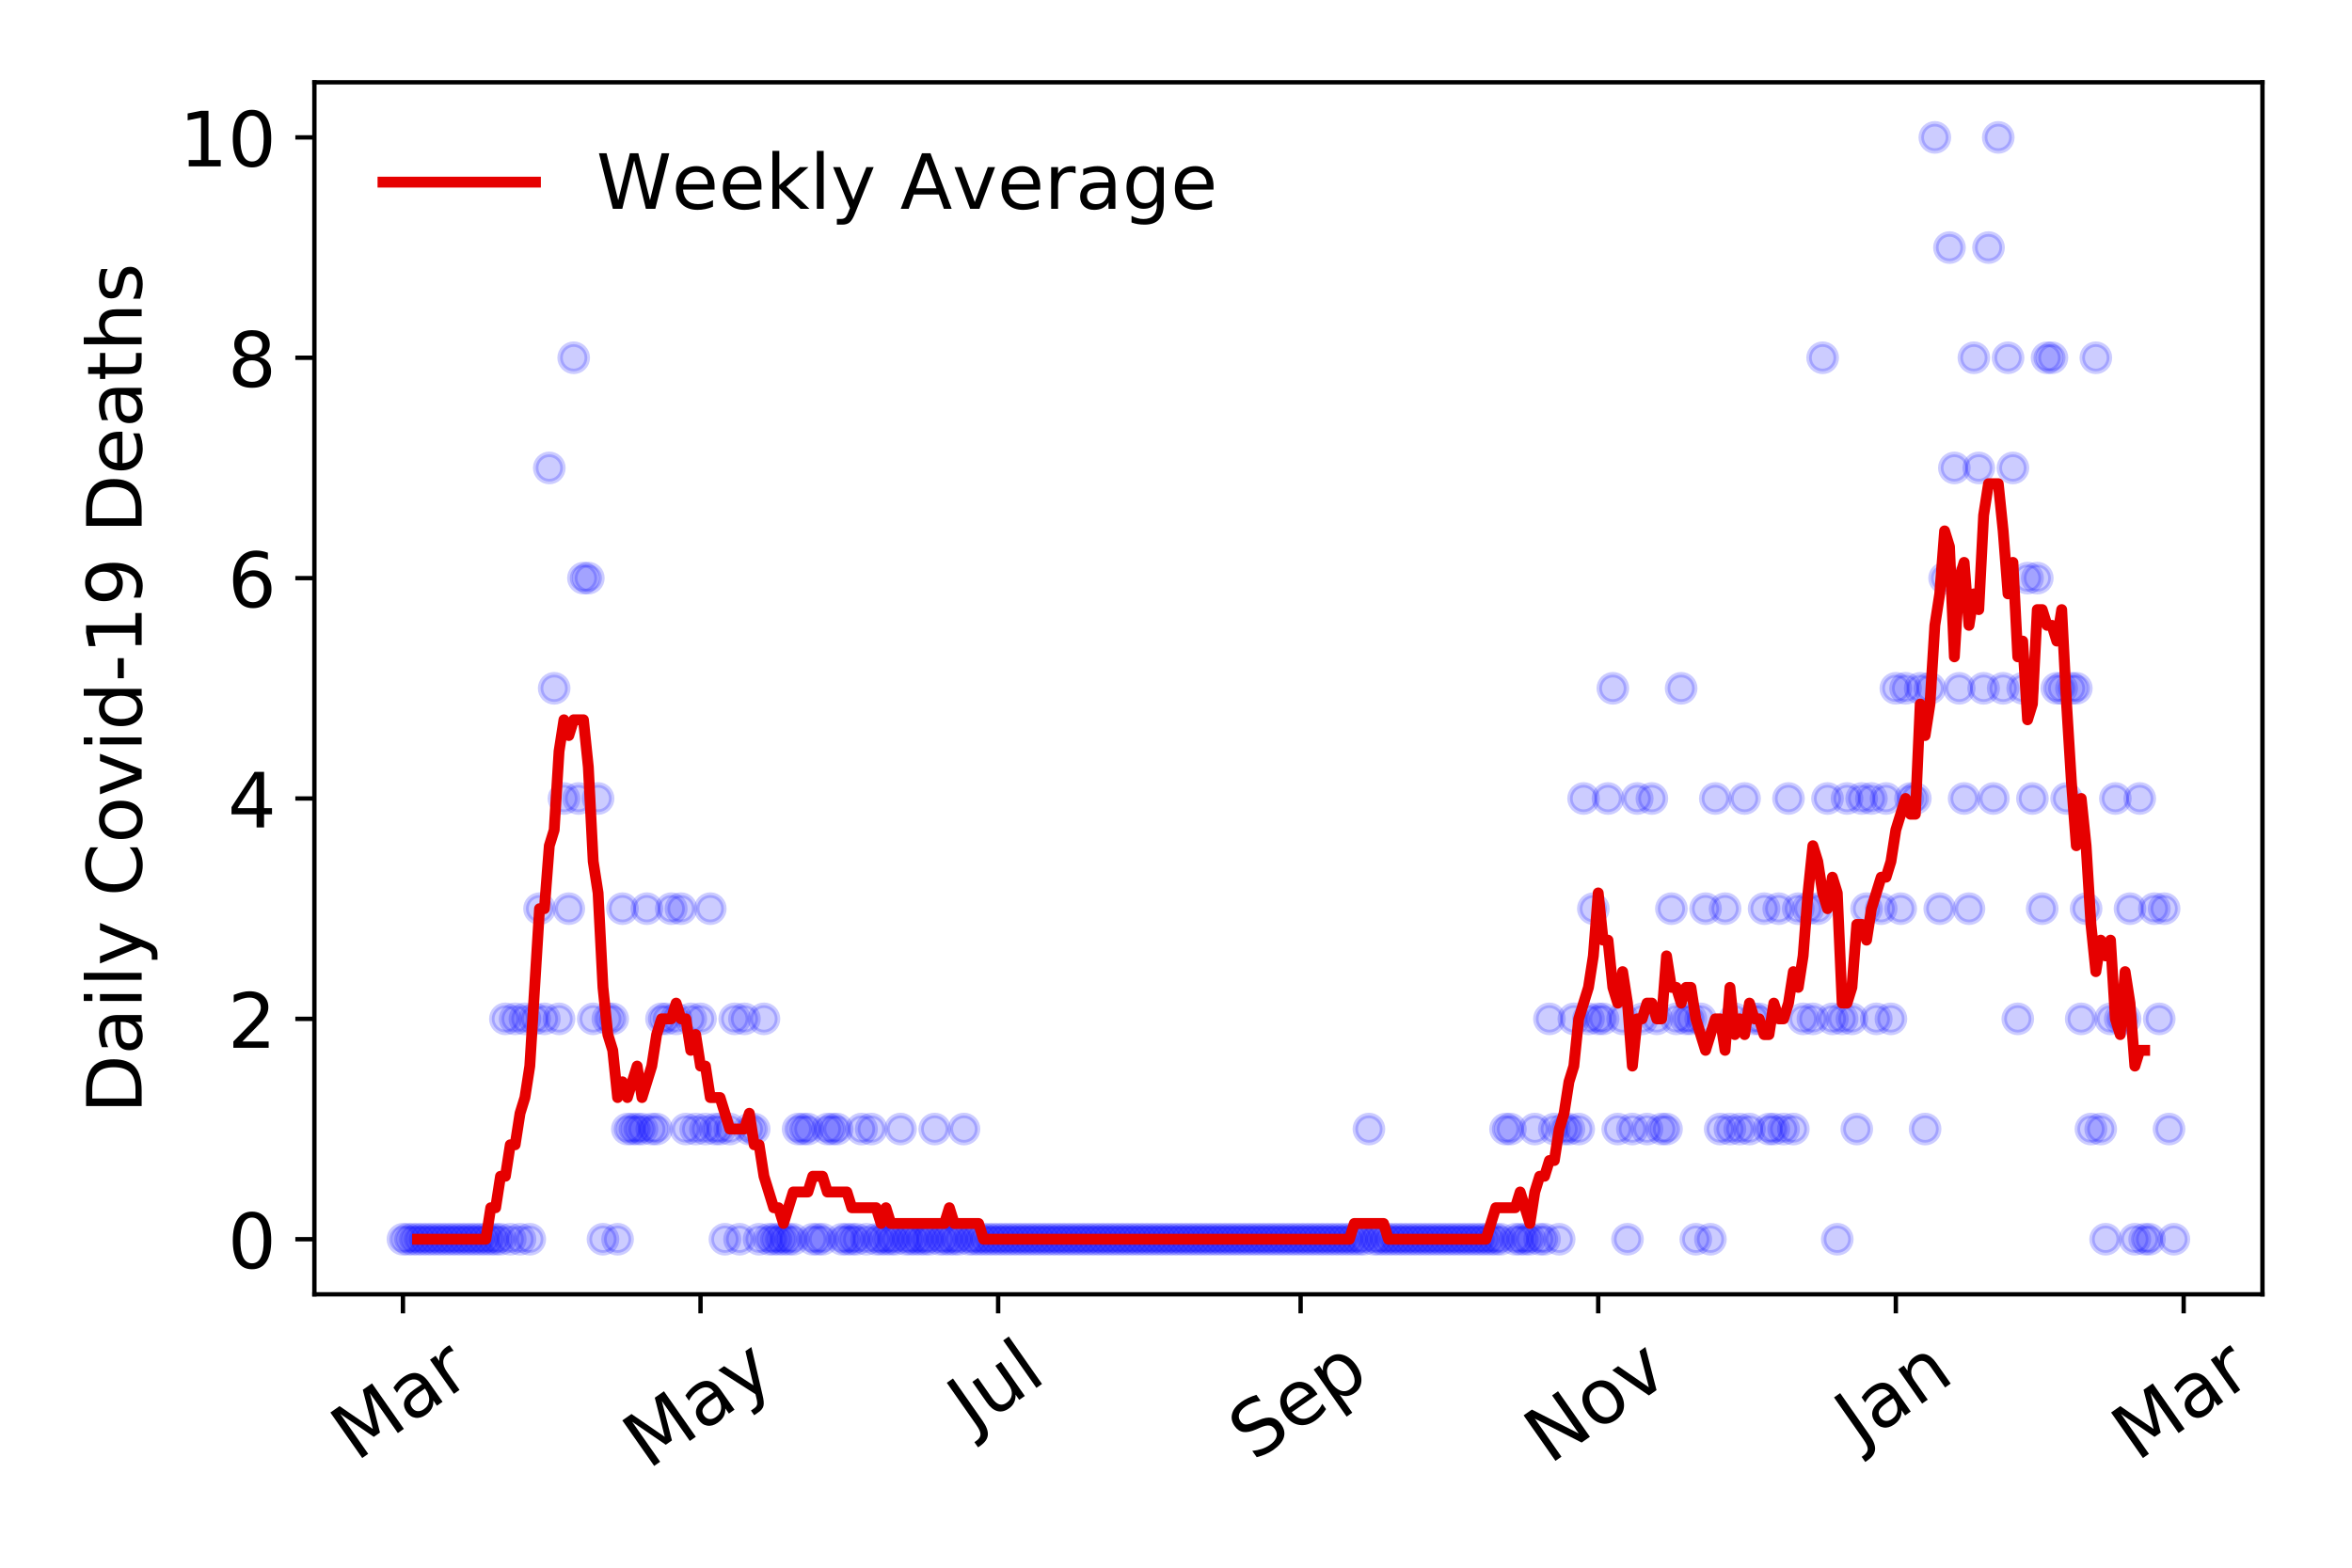 <?xml version="1.0" encoding="utf-8" standalone="no"?>
<!DOCTYPE svg PUBLIC "-//W3C//DTD SVG 1.1//EN"
  "http://www.w3.org/Graphics/SVG/1.1/DTD/svg11.dtd">
<!-- Created with matplotlib (https://matplotlib.org/) -->
<svg height="288pt" version="1.1" viewBox="0 0 432 288" width="432pt" xmlns="http://www.w3.org/2000/svg" xmlns:xlink="http://www.w3.org/1999/xlink">
 <defs>
  <style type="text/css">
*{stroke-linecap:butt;stroke-linejoin:round;}
  </style>
 </defs>
 <g id="figure_1">
  <g id="patch_1">
   <path d="M 0 288 
L 432 288 
L 432 0 
L 0 0 
z
" style="fill:#ffffff;"/>
  </g>
  <g id="axes_1">
   <g id="patch_2">
    <path d="M 57.745 237.778 
L 415.552 237.778 
L 415.552 15.12 
L 57.745 15.12 
z
" style="fill:#ffffff;"/>
   </g>
   <g id="matplotlib.axis_1">
    <g id="xtick_1">
     <g id="line2d_1">
      <defs>
       <path d="M 0 0 
L 0 3.5 
" id="m831fb7ae85" style="stroke:#000000;stroke-width:0.8;"/>
      </defs>
      <g>
       <use style="stroke:#000000;stroke-width:0.8;" x="74.009" xlink:href="#m831fb7ae85" y="237.778"/>
      </g>
     </g>
     <g id="text_1">
      <!-- Mar -->
      <defs>
       <path d="M 9.812 72.906 
L 24.516 72.906 
L 43.109 23.297 
L 61.812 72.906 
L 76.516 72.906 
L 76.516 0 
L 66.891 0 
L 66.891 64.016 
L 48.094 14.016 
L 38.188 14.016 
L 19.391 64.016 
L 19.391 0 
L 9.812 0 
z
" id="DejaVuSans-77"/>
       <path d="M 34.281 27.484 
Q 23.391 27.484 19.188 25 
Q 14.984 22.516 14.984 16.5 
Q 14.984 11.719 18.141 8.906 
Q 21.297 6.109 26.703 6.109 
Q 34.188 6.109 38.703 11.406 
Q 43.219 16.703 43.219 25.484 
L 43.219 27.484 
z
M 52.203 31.203 
L 52.203 0 
L 43.219 0 
L 43.219 8.297 
Q 40.141 3.328 35.547 0.953 
Q 30.953 -1.422 24.312 -1.422 
Q 15.922 -1.422 10.953 3.297 
Q 6 8.016 6 15.922 
Q 6 25.141 12.172 29.828 
Q 18.359 34.516 30.609 34.516 
L 43.219 34.516 
L 43.219 35.406 
Q 43.219 41.609 39.141 45 
Q 35.062 48.391 27.688 48.391 
Q 23 48.391 18.547 47.266 
Q 14.109 46.141 10.016 43.891 
L 10.016 52.203 
Q 14.938 54.109 19.578 55.047 
Q 24.219 56 28.609 56 
Q 40.484 56 46.344 49.844 
Q 52.203 43.703 52.203 31.203 
z
" id="DejaVuSans-97"/>
       <path d="M 41.109 46.297 
Q 39.594 47.172 37.812 47.578 
Q 36.031 48 33.891 48 
Q 26.266 48 22.188 43.047 
Q 18.109 38.094 18.109 28.812 
L 18.109 0 
L 9.078 0 
L 9.078 54.688 
L 18.109 54.688 
L 18.109 46.188 
Q 20.953 51.172 25.484 53.578 
Q 30.031 56 36.531 56 
Q 37.453 56 38.578 55.875 
Q 39.703 55.766 41.062 55.516 
z
" id="DejaVuSans-114"/>
      </defs>
      <g transform="translate(65.406 268.643)rotate(-35)scale(0.14 -0.14)">
       <use xlink:href="#DejaVuSans-77"/>
       <use x="86.279" xlink:href="#DejaVuSans-97"/>
       <use x="147.559" xlink:href="#DejaVuSans-114"/>
      </g>
     </g>
    </g>
    <g id="xtick_2">
     <g id="line2d_2">
      <g>
       <use style="stroke:#000000;stroke-width:0.8;" x="128.67" xlink:href="#m831fb7ae85" y="237.778"/>
      </g>
     </g>
     <g id="text_2">
      <!-- May -->
      <defs>
       <path d="M 32.172 -5.078 
Q 28.375 -14.844 24.75 -17.812 
Q 21.141 -20.797 15.094 -20.797 
L 7.906 -20.797 
L 7.906 -13.281 
L 13.188 -13.281 
Q 16.891 -13.281 18.938 -11.516 
Q 21 -9.766 23.484 -3.219 
L 25.094 0.875 
L 2.984 54.688 
L 12.5 54.688 
L 29.594 11.922 
L 46.688 54.688 
L 56.203 54.688 
z
" id="DejaVuSans-121"/>
      </defs>
      <g transform="translate(119.031 270.094)rotate(-35)scale(0.14 -0.14)">
       <use xlink:href="#DejaVuSans-77"/>
       <use x="86.279" xlink:href="#DejaVuSans-97"/>
       <use x="147.559" xlink:href="#DejaVuSans-121"/>
      </g>
     </g>
    </g>
    <g id="xtick_3">
     <g id="line2d_3">
      <g>
       <use style="stroke:#000000;stroke-width:0.8;" x="183.332" xlink:href="#m831fb7ae85" y="237.778"/>
      </g>
     </g>
     <g id="text_3">
      <!-- Jul -->
      <defs>
       <path d="M 9.812 72.906 
L 19.672 72.906 
L 19.672 5.078 
Q 19.672 -8.109 14.672 -14.062 
Q 9.672 -20.016 -1.422 -20.016 
L -5.172 -20.016 
L -5.172 -11.719 
L -2.094 -11.719 
Q 4.438 -11.719 7.125 -8.047 
Q 9.812 -4.391 9.812 5.078 
z
" id="DejaVuSans-74"/>
       <path d="M 8.5 21.578 
L 8.5 54.688 
L 17.484 54.688 
L 17.484 21.922 
Q 17.484 14.156 20.5 10.266 
Q 23.531 6.391 29.594 6.391 
Q 36.859 6.391 41.078 11.031 
Q 45.312 15.672 45.312 23.688 
L 45.312 54.688 
L 54.297 54.688 
L 54.297 0 
L 45.312 0 
L 45.312 8.406 
Q 42.047 3.422 37.719 1 
Q 33.406 -1.422 27.688 -1.422 
Q 18.266 -1.422 13.375 4.438 
Q 8.5 10.297 8.5 21.578 
z
M 31.109 56 
z
" id="DejaVuSans-117"/>
       <path d="M 9.422 75.984 
L 18.406 75.984 
L 18.406 0 
L 9.422 0 
z
" id="DejaVuSans-108"/>
      </defs>
      <g transform="translate(178.629 263.181)rotate(-35)scale(0.14 -0.14)">
       <use xlink:href="#DejaVuSans-74"/>
       <use x="29.492" xlink:href="#DejaVuSans-117"/>
       <use x="92.871" xlink:href="#DejaVuSans-108"/>
      </g>
     </g>
    </g>
    <g id="xtick_4">
     <g id="line2d_4">
      <g>
       <use style="stroke:#000000;stroke-width:0.8;" x="238.889" xlink:href="#m831fb7ae85" y="237.778"/>
      </g>
     </g>
     <g id="text_4">
      <!-- Sep -->
      <defs>
       <path d="M 53.516 70.516 
L 53.516 60.891 
Q 47.906 63.578 42.922 64.891 
Q 37.938 66.219 33.297 66.219 
Q 25.25 66.219 20.875 63.094 
Q 16.5 59.969 16.5 54.203 
Q 16.5 49.359 19.406 46.891 
Q 22.312 44.438 30.422 42.922 
L 36.375 41.703 
Q 47.406 39.594 52.656 34.297 
Q 57.906 29 57.906 20.125 
Q 57.906 9.516 50.797 4.047 
Q 43.703 -1.422 29.984 -1.422 
Q 24.812 -1.422 18.969 -0.25 
Q 13.141 0.922 6.891 3.219 
L 6.891 13.375 
Q 12.891 10.016 18.656 8.297 
Q 24.422 6.594 29.984 6.594 
Q 38.422 6.594 43.016 9.906 
Q 47.609 13.234 47.609 19.391 
Q 47.609 24.75 44.312 27.781 
Q 41.016 30.812 33.5 32.328 
L 27.484 33.5 
Q 16.453 35.688 11.516 40.375 
Q 6.594 45.062 6.594 53.422 
Q 6.594 63.094 13.406 68.656 
Q 20.219 74.219 32.172 74.219 
Q 37.312 74.219 42.625 73.281 
Q 47.953 72.359 53.516 70.516 
z
" id="DejaVuSans-83"/>
       <path d="M 56.203 29.594 
L 56.203 25.203 
L 14.891 25.203 
Q 15.484 15.922 20.484 11.062 
Q 25.484 6.203 34.422 6.203 
Q 39.594 6.203 44.453 7.469 
Q 49.312 8.734 54.109 11.281 
L 54.109 2.781 
Q 49.266 0.734 44.188 -0.344 
Q 39.109 -1.422 33.891 -1.422 
Q 20.797 -1.422 13.156 6.188 
Q 5.516 13.812 5.516 26.812 
Q 5.516 40.234 12.766 48.109 
Q 20.016 56 32.328 56 
Q 43.359 56 49.781 48.891 
Q 56.203 41.797 56.203 29.594 
z
M 47.219 32.234 
Q 47.125 39.594 43.094 43.984 
Q 39.062 48.391 32.422 48.391 
Q 24.906 48.391 20.391 44.141 
Q 15.875 39.891 15.188 32.172 
z
" id="DejaVuSans-101"/>
       <path d="M 18.109 8.203 
L 18.109 -20.797 
L 9.078 -20.797 
L 9.078 54.688 
L 18.109 54.688 
L 18.109 46.391 
Q 20.953 51.266 25.266 53.625 
Q 29.594 56 35.594 56 
Q 45.562 56 51.781 48.094 
Q 58.016 40.188 58.016 27.297 
Q 58.016 14.406 51.781 6.484 
Q 45.562 -1.422 35.594 -1.422 
Q 29.594 -1.422 25.266 0.953 
Q 20.953 3.328 18.109 8.203 
z
M 48.688 27.297 
Q 48.688 37.203 44.609 42.844 
Q 40.531 48.484 33.406 48.484 
Q 26.266 48.484 22.188 42.844 
Q 18.109 37.203 18.109 27.297 
Q 18.109 17.391 22.188 11.75 
Q 26.266 6.109 33.406 6.109 
Q 40.531 6.109 44.609 11.75 
Q 48.688 17.391 48.688 27.297 
z
" id="DejaVuSans-112"/>
      </defs>
      <g transform="translate(230.296 268.629)rotate(-35)scale(0.14 -0.14)">
       <use xlink:href="#DejaVuSans-83"/>
       <use x="63.477" xlink:href="#DejaVuSans-101"/>
       <use x="125" xlink:href="#DejaVuSans-112"/>
      </g>
     </g>
    </g>
    <g id="xtick_5">
     <g id="line2d_5">
      <g>
       <use style="stroke:#000000;stroke-width:0.8;" x="293.55" xlink:href="#m831fb7ae85" y="237.778"/>
      </g>
     </g>
     <g id="text_5">
      <!-- Nov -->
      <defs>
       <path d="M 9.812 72.906 
L 23.094 72.906 
L 55.422 11.922 
L 55.422 72.906 
L 64.984 72.906 
L 64.984 0 
L 51.703 0 
L 19.391 60.984 
L 19.391 0 
L 9.812 0 
z
" id="DejaVuSans-78"/>
       <path d="M 30.609 48.391 
Q 23.391 48.391 19.188 42.75 
Q 14.984 37.109 14.984 27.297 
Q 14.984 17.484 19.156 11.844 
Q 23.344 6.203 30.609 6.203 
Q 37.797 6.203 41.984 11.859 
Q 46.188 17.531 46.188 27.297 
Q 46.188 37.016 41.984 42.703 
Q 37.797 48.391 30.609 48.391 
z
M 30.609 56 
Q 42.328 56 49.016 48.375 
Q 55.719 40.766 55.719 27.297 
Q 55.719 13.875 49.016 6.219 
Q 42.328 -1.422 30.609 -1.422 
Q 18.844 -1.422 12.172 6.219 
Q 5.516 13.875 5.516 27.297 
Q 5.516 40.766 12.172 48.375 
Q 18.844 56 30.609 56 
z
" id="DejaVuSans-111"/>
       <path d="M 2.984 54.688 
L 12.5 54.688 
L 29.594 8.797 
L 46.688 54.688 
L 56.203 54.688 
L 35.688 0 
L 23.484 0 
z
" id="DejaVuSans-118"/>
      </defs>
      <g transform="translate(284.574 269.166)rotate(-35)scale(0.14 -0.14)">
       <use xlink:href="#DejaVuSans-78"/>
       <use x="74.805" xlink:href="#DejaVuSans-111"/>
       <use x="135.986" xlink:href="#DejaVuSans-118"/>
      </g>
     </g>
    </g>
    <g id="xtick_6">
     <g id="line2d_6">
      <g>
       <use style="stroke:#000000;stroke-width:0.8;" x="348.212" xlink:href="#m831fb7ae85" y="237.778"/>
      </g>
     </g>
     <g id="text_6">
      <!-- Jan -->
      <defs>
       <path d="M 54.891 33.016 
L 54.891 0 
L 45.906 0 
L 45.906 32.719 
Q 45.906 40.484 42.875 44.328 
Q 39.844 48.188 33.797 48.188 
Q 26.516 48.188 22.312 43.547 
Q 18.109 38.922 18.109 30.906 
L 18.109 0 
L 9.078 0 
L 9.078 54.688 
L 18.109 54.688 
L 18.109 46.188 
Q 21.344 51.125 25.703 53.562 
Q 30.078 56 35.797 56 
Q 45.219 56 50.047 50.172 
Q 54.891 44.344 54.891 33.016 
z
" id="DejaVuSans-110"/>
      </defs>
      <g transform="translate(341.588 265.871)rotate(-35)scale(0.14 -0.14)">
       <use xlink:href="#DejaVuSans-74"/>
       <use x="29.492" xlink:href="#DejaVuSans-97"/>
       <use x="90.771" xlink:href="#DejaVuSans-110"/>
      </g>
     </g>
    </g>
    <g id="xtick_7">
     <g id="line2d_7">
      <g>
       <use style="stroke:#000000;stroke-width:0.8;" x="401.081" xlink:href="#m831fb7ae85" y="237.778"/>
      </g>
     </g>
     <g id="text_7">
      <!-- Mar -->
      <g transform="translate(392.478 268.643)rotate(-35)scale(0.14 -0.14)">
       <use xlink:href="#DejaVuSans-77"/>
       <use x="86.279" xlink:href="#DejaVuSans-97"/>
       <use x="147.559" xlink:href="#DejaVuSans-114"/>
      </g>
     </g>
    </g>
   </g>
   <g id="matplotlib.axis_2">
    <g id="ytick_1">
     <g id="line2d_8">
      <defs>
       <path d="M 0 0 
L -3.5 0 
" id="m0b8a081b38" style="stroke:#000000;stroke-width:0.8;"/>
      </defs>
      <g>
       <use style="stroke:#000000;stroke-width:0.8;" x="57.745" xlink:href="#m0b8a081b38" y="227.657"/>
      </g>
     </g>
     <g id="text_8">
      <!-- 0 -->
      <defs>
       <path d="M 31.781 66.406 
Q 24.172 66.406 20.328 58.906 
Q 16.5 51.422 16.5 36.375 
Q 16.5 21.391 20.328 13.891 
Q 24.172 6.391 31.781 6.391 
Q 39.453 6.391 43.281 13.891 
Q 47.125 21.391 47.125 36.375 
Q 47.125 51.422 43.281 58.906 
Q 39.453 66.406 31.781 66.406 
z
M 31.781 74.219 
Q 44.047 74.219 50.516 64.516 
Q 56.984 54.828 56.984 36.375 
Q 56.984 17.969 50.516 8.266 
Q 44.047 -1.422 31.781 -1.422 
Q 19.531 -1.422 13.062 8.266 
Q 6.594 17.969 6.594 36.375 
Q 6.594 54.828 13.062 64.516 
Q 19.531 74.219 31.781 74.219 
z
" id="DejaVuSans-48"/>
      </defs>
      <g transform="translate(41.837 232.976)scale(0.14 -0.14)">
       <use xlink:href="#DejaVuSans-48"/>
      </g>
     </g>
    </g>
    <g id="ytick_2">
     <g id="line2d_9">
      <g>
       <use style="stroke:#000000;stroke-width:0.8;" x="57.745" xlink:href="#m0b8a081b38" y="187.174"/>
      </g>
     </g>
     <g id="text_9">
      <!-- 2 -->
      <defs>
       <path d="M 19.188 8.297 
L 53.609 8.297 
L 53.609 0 
L 7.328 0 
L 7.328 8.297 
Q 12.938 14.109 22.625 23.891 
Q 32.328 33.688 34.812 36.531 
Q 39.547 41.844 41.422 45.531 
Q 43.312 49.219 43.312 52.781 
Q 43.312 58.594 39.234 62.25 
Q 35.156 65.922 28.609 65.922 
Q 23.969 65.922 18.812 64.312 
Q 13.672 62.703 7.812 59.422 
L 7.812 69.391 
Q 13.766 71.781 18.938 73 
Q 24.125 74.219 28.422 74.219 
Q 39.75 74.219 46.484 68.547 
Q 53.219 62.891 53.219 53.422 
Q 53.219 48.922 51.531 44.891 
Q 49.859 40.875 45.406 35.406 
Q 44.188 33.984 37.641 27.219 
Q 31.109 20.453 19.188 8.297 
z
" id="DejaVuSans-50"/>
      </defs>
      <g transform="translate(41.837 192.493)scale(0.14 -0.14)">
       <use xlink:href="#DejaVuSans-50"/>
      </g>
     </g>
    </g>
    <g id="ytick_3">
     <g id="line2d_10">
      <g>
       <use style="stroke:#000000;stroke-width:0.8;" x="57.745" xlink:href="#m0b8a081b38" y="146.691"/>
      </g>
     </g>
     <g id="text_10">
      <!-- 4 -->
      <defs>
       <path d="M 37.797 64.312 
L 12.891 25.391 
L 37.797 25.391 
z
M 35.203 72.906 
L 47.609 72.906 
L 47.609 25.391 
L 58.016 25.391 
L 58.016 17.188 
L 47.609 17.188 
L 47.609 0 
L 37.797 0 
L 37.797 17.188 
L 4.891 17.188 
L 4.891 26.703 
z
" id="DejaVuSans-52"/>
      </defs>
      <g transform="translate(41.837 152.01)scale(0.14 -0.14)">
       <use xlink:href="#DejaVuSans-52"/>
      </g>
     </g>
    </g>
    <g id="ytick_4">
     <g id="line2d_11">
      <g>
       <use style="stroke:#000000;stroke-width:0.8;" x="57.745" xlink:href="#m0b8a081b38" y="106.207"/>
      </g>
     </g>
     <g id="text_11">
      <!-- 6 -->
      <defs>
       <path d="M 33.016 40.375 
Q 26.375 40.375 22.484 35.828 
Q 18.609 31.297 18.609 23.391 
Q 18.609 15.531 22.484 10.953 
Q 26.375 6.391 33.016 6.391 
Q 39.656 6.391 43.531 10.953 
Q 47.406 15.531 47.406 23.391 
Q 47.406 31.297 43.531 35.828 
Q 39.656 40.375 33.016 40.375 
z
M 52.594 71.297 
L 52.594 62.312 
Q 48.875 64.062 45.094 64.984 
Q 41.312 65.922 37.594 65.922 
Q 27.828 65.922 22.672 59.328 
Q 17.531 52.734 16.797 39.406 
Q 19.672 43.656 24.016 45.922 
Q 28.375 48.188 33.594 48.188 
Q 44.578 48.188 50.953 41.516 
Q 57.328 34.859 57.328 23.391 
Q 57.328 12.156 50.688 5.359 
Q 44.047 -1.422 33.016 -1.422 
Q 20.359 -1.422 13.672 8.266 
Q 6.984 17.969 6.984 36.375 
Q 6.984 53.656 15.188 63.938 
Q 23.391 74.219 37.203 74.219 
Q 40.922 74.219 44.703 73.484 
Q 48.484 72.75 52.594 71.297 
z
" id="DejaVuSans-54"/>
      </defs>
      <g transform="translate(41.837 111.526)scale(0.14 -0.14)">
       <use xlink:href="#DejaVuSans-54"/>
      </g>
     </g>
    </g>
    <g id="ytick_5">
     <g id="line2d_12">
      <g>
       <use style="stroke:#000000;stroke-width:0.8;" x="57.745" xlink:href="#m0b8a081b38" y="65.724"/>
      </g>
     </g>
     <g id="text_12">
      <!-- 8 -->
      <defs>
       <path d="M 31.781 34.625 
Q 24.75 34.625 20.719 30.859 
Q 16.703 27.094 16.703 20.516 
Q 16.703 13.922 20.719 10.156 
Q 24.75 6.391 31.781 6.391 
Q 38.812 6.391 42.859 10.172 
Q 46.922 13.969 46.922 20.516 
Q 46.922 27.094 42.891 30.859 
Q 38.875 34.625 31.781 34.625 
z
M 21.922 38.812 
Q 15.578 40.375 12.031 44.719 
Q 8.5 49.078 8.5 55.328 
Q 8.5 64.062 14.719 69.141 
Q 20.953 74.219 31.781 74.219 
Q 42.672 74.219 48.875 69.141 
Q 55.078 64.062 55.078 55.328 
Q 55.078 49.078 51.531 44.719 
Q 48 40.375 41.703 38.812 
Q 48.828 37.156 52.797 32.312 
Q 56.781 27.484 56.781 20.516 
Q 56.781 9.906 50.312 4.234 
Q 43.844 -1.422 31.781 -1.422 
Q 19.734 -1.422 13.25 4.234 
Q 6.781 9.906 6.781 20.516 
Q 6.781 27.484 10.781 32.312 
Q 14.797 37.156 21.922 38.812 
z
M 18.312 54.391 
Q 18.312 48.734 21.844 45.562 
Q 25.391 42.391 31.781 42.391 
Q 38.141 42.391 41.719 45.562 
Q 45.312 48.734 45.312 54.391 
Q 45.312 60.062 41.719 63.234 
Q 38.141 66.406 31.781 66.406 
Q 25.391 66.406 21.844 63.234 
Q 18.312 60.062 18.312 54.391 
z
" id="DejaVuSans-56"/>
      </defs>
      <g transform="translate(41.837 71.043)scale(0.14 -0.14)">
       <use xlink:href="#DejaVuSans-56"/>
      </g>
     </g>
    </g>
    <g id="ytick_6">
     <g id="line2d_13">
      <g>
       <use style="stroke:#000000;stroke-width:0.8;" x="57.745" xlink:href="#m0b8a081b38" y="25.241"/>
      </g>
     </g>
     <g id="text_13">
      <!-- 10 -->
      <defs>
       <path d="M 12.406 8.297 
L 28.516 8.297 
L 28.516 63.922 
L 10.984 60.406 
L 10.984 69.391 
L 28.422 72.906 
L 38.281 72.906 
L 38.281 8.297 
L 54.391 8.297 
L 54.391 0 
L 12.406 0 
z
" id="DejaVuSans-49"/>
      </defs>
      <g transform="translate(32.93 30.56)scale(0.14 -0.14)">
       <use xlink:href="#DejaVuSans-49"/>
       <use x="63.623" xlink:href="#DejaVuSans-48"/>
      </g>
     </g>
    </g>
    <g id="text_14">
     <!-- Daily Covid-19 Deaths -->
     <defs>
      <path d="M 19.672 64.797 
L 19.672 8.109 
L 31.594 8.109 
Q 46.688 8.109 53.688 14.938 
Q 60.688 21.781 60.688 36.531 
Q 60.688 51.172 53.688 57.984 
Q 46.688 64.797 31.594 64.797 
z
M 9.812 72.906 
L 30.078 72.906 
Q 51.266 72.906 61.172 64.094 
Q 71.094 55.281 71.094 36.531 
Q 71.094 17.672 61.125 8.828 
Q 51.172 0 30.078 0 
L 9.812 0 
z
" id="DejaVuSans-68"/>
      <path d="M 9.422 54.688 
L 18.406 54.688 
L 18.406 0 
L 9.422 0 
z
M 9.422 75.984 
L 18.406 75.984 
L 18.406 64.594 
L 9.422 64.594 
z
" id="DejaVuSans-105"/>
      <path id="DejaVuSans-32"/>
      <path d="M 64.406 67.281 
L 64.406 56.891 
Q 59.422 61.531 53.781 63.812 
Q 48.141 66.109 41.797 66.109 
Q 29.297 66.109 22.656 58.469 
Q 16.016 50.828 16.016 36.375 
Q 16.016 21.969 22.656 14.328 
Q 29.297 6.688 41.797 6.688 
Q 48.141 6.688 53.781 8.984 
Q 59.422 11.281 64.406 15.922 
L 64.406 5.609 
Q 59.234 2.094 53.438 0.328 
Q 47.656 -1.422 41.219 -1.422 
Q 24.656 -1.422 15.125 8.703 
Q 5.609 18.844 5.609 36.375 
Q 5.609 53.953 15.125 64.078 
Q 24.656 74.219 41.219 74.219 
Q 47.75 74.219 53.531 72.484 
Q 59.328 70.75 64.406 67.281 
z
" id="DejaVuSans-67"/>
      <path d="M 45.406 46.391 
L 45.406 75.984 
L 54.391 75.984 
L 54.391 0 
L 45.406 0 
L 45.406 8.203 
Q 42.578 3.328 38.25 0.953 
Q 33.938 -1.422 27.875 -1.422 
Q 17.969 -1.422 11.734 6.484 
Q 5.516 14.406 5.516 27.297 
Q 5.516 40.188 11.734 48.094 
Q 17.969 56 27.875 56 
Q 33.938 56 38.25 53.625 
Q 42.578 51.266 45.406 46.391 
z
M 14.797 27.297 
Q 14.797 17.391 18.875 11.75 
Q 22.953 6.109 30.078 6.109 
Q 37.203 6.109 41.297 11.75 
Q 45.406 17.391 45.406 27.297 
Q 45.406 37.203 41.297 42.844 
Q 37.203 48.484 30.078 48.484 
Q 22.953 48.484 18.875 42.844 
Q 14.797 37.203 14.797 27.297 
z
" id="DejaVuSans-100"/>
      <path d="M 4.891 31.391 
L 31.203 31.391 
L 31.203 23.391 
L 4.891 23.391 
z
" id="DejaVuSans-45"/>
      <path d="M 10.984 1.516 
L 10.984 10.5 
Q 14.703 8.734 18.5 7.812 
Q 22.312 6.891 25.984 6.891 
Q 35.75 6.891 40.891 13.453 
Q 46.047 20.016 46.781 33.406 
Q 43.953 29.203 39.594 26.953 
Q 35.25 24.703 29.984 24.703 
Q 19.047 24.703 12.672 31.312 
Q 6.297 37.938 6.297 49.422 
Q 6.297 60.641 12.938 67.422 
Q 19.578 74.219 30.609 74.219 
Q 43.266 74.219 49.922 64.516 
Q 56.594 54.828 56.594 36.375 
Q 56.594 19.141 48.406 8.859 
Q 40.234 -1.422 26.422 -1.422 
Q 22.703 -1.422 18.891 -0.688 
Q 15.094 0.047 10.984 1.516 
z
M 30.609 32.422 
Q 37.25 32.422 41.125 36.953 
Q 45.016 41.5 45.016 49.422 
Q 45.016 57.281 41.125 61.844 
Q 37.25 66.406 30.609 66.406 
Q 23.969 66.406 20.094 61.844 
Q 16.219 57.281 16.219 49.422 
Q 16.219 41.5 20.094 36.953 
Q 23.969 32.422 30.609 32.422 
z
" id="DejaVuSans-57"/>
      <path d="M 18.312 70.219 
L 18.312 54.688 
L 36.812 54.688 
L 36.812 47.703 
L 18.312 47.703 
L 18.312 18.016 
Q 18.312 11.328 20.141 9.422 
Q 21.969 7.516 27.594 7.516 
L 36.812 7.516 
L 36.812 0 
L 27.594 0 
Q 17.188 0 13.234 3.875 
Q 9.281 7.766 9.281 18.016 
L 9.281 47.703 
L 2.688 47.703 
L 2.688 54.688 
L 9.281 54.688 
L 9.281 70.219 
z
" id="DejaVuSans-116"/>
      <path d="M 54.891 33.016 
L 54.891 0 
L 45.906 0 
L 45.906 32.719 
Q 45.906 40.484 42.875 44.328 
Q 39.844 48.188 33.797 48.188 
Q 26.516 48.188 22.312 43.547 
Q 18.109 38.922 18.109 30.906 
L 18.109 0 
L 9.078 0 
L 9.078 75.984 
L 18.109 75.984 
L 18.109 46.188 
Q 21.344 51.125 25.703 53.562 
Q 30.078 56 35.797 56 
Q 45.219 56 50.047 50.172 
Q 54.891 44.344 54.891 33.016 
z
" id="DejaVuSans-104"/>
      <path d="M 44.281 53.078 
L 44.281 44.578 
Q 40.484 46.531 36.375 47.5 
Q 32.281 48.484 27.875 48.484 
Q 21.188 48.484 17.844 46.438 
Q 14.5 44.391 14.5 40.281 
Q 14.5 37.156 16.891 35.375 
Q 19.281 33.594 26.516 31.984 
L 29.594 31.297 
Q 39.156 29.25 43.188 25.516 
Q 47.219 21.781 47.219 15.094 
Q 47.219 7.469 41.188 3.016 
Q 35.156 -1.422 24.609 -1.422 
Q 20.219 -1.422 15.453 -0.562 
Q 10.688 0.297 5.422 2 
L 5.422 11.281 
Q 10.406 8.688 15.234 7.391 
Q 20.062 6.109 24.812 6.109 
Q 31.156 6.109 34.562 8.281 
Q 37.984 10.453 37.984 14.406 
Q 37.984 18.062 35.516 20.016 
Q 33.062 21.969 24.703 23.781 
L 21.578 24.516 
Q 13.234 26.266 9.516 29.906 
Q 5.812 33.547 5.812 39.891 
Q 5.812 47.609 11.281 51.797 
Q 16.75 56 26.812 56 
Q 31.781 56 36.172 55.266 
Q 40.578 54.547 44.281 53.078 
z
" id="DejaVuSans-115"/>
     </defs>
     <g transform="translate(26.018 204.56)rotate(-90)scale(0.14 -0.14)">
      <use xlink:href="#DejaVuSans-68"/>
      <use x="77.002" xlink:href="#DejaVuSans-97"/>
      <use x="138.281" xlink:href="#DejaVuSans-105"/>
      <use x="166.064" xlink:href="#DejaVuSans-108"/>
      <use x="193.848" xlink:href="#DejaVuSans-121"/>
      <use x="253.027" xlink:href="#DejaVuSans-32"/>
      <use x="284.814" xlink:href="#DejaVuSans-67"/>
      <use x="354.639" xlink:href="#DejaVuSans-111"/>
      <use x="415.82" xlink:href="#DejaVuSans-118"/>
      <use x="475" xlink:href="#DejaVuSans-105"/>
      <use x="502.783" xlink:href="#DejaVuSans-100"/>
      <use x="566.26" xlink:href="#DejaVuSans-45"/>
      <use x="602.344" xlink:href="#DejaVuSans-49"/>
      <use x="665.967" xlink:href="#DejaVuSans-57"/>
      <use x="729.59" xlink:href="#DejaVuSans-32"/>
      <use x="761.377" xlink:href="#DejaVuSans-68"/>
      <use x="838.379" xlink:href="#DejaVuSans-101"/>
      <use x="899.902" xlink:href="#DejaVuSans-97"/>
      <use x="961.182" xlink:href="#DejaVuSans-116"/>
      <use x="1000.391" xlink:href="#DejaVuSans-104"/>
      <use x="1063.77" xlink:href="#DejaVuSans-115"/>
     </g>
    </g>
   </g>
   <g id="line2d_14">
    <defs>
     <path d="M 0 2.5 
C 0.663 2.5 1.299 2.237 1.768 1.768 
C 2.237 1.299 2.5 0.663 2.5 0 
C 2.5 -0.663 2.237 -1.299 1.768 -1.768 
C 1.299 -2.237 0.663 -2.5 0 -2.5 
C -0.663 -2.5 -1.299 -2.237 -1.768 -1.768 
C -2.237 -1.299 -2.5 -0.663 -2.5 0 
C -2.5 0.663 -2.237 1.299 -1.768 1.768 
C -1.299 2.237 -0.663 2.5 0 2.5 
z
" id="m1e896926d0" style="stroke:#0000ff;stroke-opacity:0.2;"/>
    </defs>
    <g clip-path="url(#p770694b468)">
     <use style="fill:#0000ff;fill-opacity:0.2;stroke:#0000ff;stroke-opacity:0.2;" x="74.009" xlink:href="#m1e896926d0" y="227.657"/>
     <use style="fill:#0000ff;fill-opacity:0.2;stroke:#0000ff;stroke-opacity:0.2;" x="74.905" xlink:href="#m1e896926d0" y="227.657"/>
     <use style="fill:#0000ff;fill-opacity:0.2;stroke:#0000ff;stroke-opacity:0.2;" x="75.801" xlink:href="#m1e896926d0" y="227.657"/>
     <use style="fill:#0000ff;fill-opacity:0.2;stroke:#0000ff;stroke-opacity:0.2;" x="76.697" xlink:href="#m1e896926d0" y="227.657"/>
     <use style="fill:#0000ff;fill-opacity:0.2;stroke:#0000ff;stroke-opacity:0.2;" x="77.593" xlink:href="#m1e896926d0" y="227.657"/>
     <use style="fill:#0000ff;fill-opacity:0.2;stroke:#0000ff;stroke-opacity:0.2;" x="78.489" xlink:href="#m1e896926d0" y="227.657"/>
     <use style="fill:#0000ff;fill-opacity:0.2;stroke:#0000ff;stroke-opacity:0.2;" x="79.385" xlink:href="#m1e896926d0" y="227.657"/>
     <use style="fill:#0000ff;fill-opacity:0.2;stroke:#0000ff;stroke-opacity:0.2;" x="80.282" xlink:href="#m1e896926d0" y="227.657"/>
     <use style="fill:#0000ff;fill-opacity:0.2;stroke:#0000ff;stroke-opacity:0.2;" x="81.178" xlink:href="#m1e896926d0" y="227.657"/>
     <use style="fill:#0000ff;fill-opacity:0.2;stroke:#0000ff;stroke-opacity:0.2;" x="82.074" xlink:href="#m1e896926d0" y="227.657"/>
     <use style="fill:#0000ff;fill-opacity:0.2;stroke:#0000ff;stroke-opacity:0.2;" x="82.97" xlink:href="#m1e896926d0" y="227.657"/>
     <use style="fill:#0000ff;fill-opacity:0.2;stroke:#0000ff;stroke-opacity:0.2;" x="83.866" xlink:href="#m1e896926d0" y="227.657"/>
     <use style="fill:#0000ff;fill-opacity:0.2;stroke:#0000ff;stroke-opacity:0.2;" x="84.762" xlink:href="#m1e896926d0" y="227.657"/>
     <use style="fill:#0000ff;fill-opacity:0.2;stroke:#0000ff;stroke-opacity:0.2;" x="85.658" xlink:href="#m1e896926d0" y="227.657"/>
     <use style="fill:#0000ff;fill-opacity:0.2;stroke:#0000ff;stroke-opacity:0.2;" x="86.554" xlink:href="#m1e896926d0" y="227.657"/>
     <use style="fill:#0000ff;fill-opacity:0.2;stroke:#0000ff;stroke-opacity:0.2;" x="87.45" xlink:href="#m1e896926d0" y="227.657"/>
     <use style="fill:#0000ff;fill-opacity:0.2;stroke:#0000ff;stroke-opacity:0.2;" x="88.346" xlink:href="#m1e896926d0" y="227.657"/>
     <use style="fill:#0000ff;fill-opacity:0.2;stroke:#0000ff;stroke-opacity:0.2;" x="89.242" xlink:href="#m1e896926d0" y="227.657"/>
     <use style="fill:#0000ff;fill-opacity:0.2;stroke:#0000ff;stroke-opacity:0.2;" x="90.139" xlink:href="#m1e896926d0" y="227.657"/>
     <use style="fill:#0000ff;fill-opacity:0.2;stroke:#0000ff;stroke-opacity:0.2;" x="91.035" xlink:href="#m1e896926d0" y="227.657"/>
     <use style="fill:#0000ff;fill-opacity:0.2;stroke:#0000ff;stroke-opacity:0.2;" x="91.931" xlink:href="#m1e896926d0" y="227.657"/>
     <use style="fill:#0000ff;fill-opacity:0.2;stroke:#0000ff;stroke-opacity:0.2;" x="92.827" xlink:href="#m1e896926d0" y="187.174"/>
     <use style="fill:#0000ff;fill-opacity:0.2;stroke:#0000ff;stroke-opacity:0.2;" x="93.723" xlink:href="#m1e896926d0" y="227.657"/>
     <use style="fill:#0000ff;fill-opacity:0.2;stroke:#0000ff;stroke-opacity:0.2;" x="94.619" xlink:href="#m1e896926d0" y="187.174"/>
     <use style="fill:#0000ff;fill-opacity:0.2;stroke:#0000ff;stroke-opacity:0.2;" x="95.515" xlink:href="#m1e896926d0" y="227.657"/>
     <use style="fill:#0000ff;fill-opacity:0.2;stroke:#0000ff;stroke-opacity:0.2;" x="96.411" xlink:href="#m1e896926d0" y="187.174"/>
     <use style="fill:#0000ff;fill-opacity:0.2;stroke:#0000ff;stroke-opacity:0.2;" x="97.307" xlink:href="#m1e896926d0" y="227.657"/>
     <use style="fill:#0000ff;fill-opacity:0.2;stroke:#0000ff;stroke-opacity:0.2;" x="98.203" xlink:href="#m1e896926d0" y="187.174"/>
     <use style="fill:#0000ff;fill-opacity:0.2;stroke:#0000ff;stroke-opacity:0.2;" x="99.099" xlink:href="#m1e896926d0" y="166.932"/>
     <use style="fill:#0000ff;fill-opacity:0.2;stroke:#0000ff;stroke-opacity:0.2;" x="99.995" xlink:href="#m1e896926d0" y="187.174"/>
     <use style="fill:#0000ff;fill-opacity:0.2;stroke:#0000ff;stroke-opacity:0.2;" x="100.892" xlink:href="#m1e896926d0" y="85.966"/>
     <use style="fill:#0000ff;fill-opacity:0.2;stroke:#0000ff;stroke-opacity:0.2;" x="101.788" xlink:href="#m1e896926d0" y="126.449"/>
     <use style="fill:#0000ff;fill-opacity:0.2;stroke:#0000ff;stroke-opacity:0.2;" x="102.684" xlink:href="#m1e896926d0" y="187.174"/>
     <use style="fill:#0000ff;fill-opacity:0.2;stroke:#0000ff;stroke-opacity:0.2;" x="103.58" xlink:href="#m1e896926d0" y="146.691"/>
     <use style="fill:#0000ff;fill-opacity:0.2;stroke:#0000ff;stroke-opacity:0.2;" x="104.476" xlink:href="#m1e896926d0" y="166.932"/>
     <use style="fill:#0000ff;fill-opacity:0.2;stroke:#0000ff;stroke-opacity:0.2;" x="105.372" xlink:href="#m1e896926d0" y="65.724"/>
     <use style="fill:#0000ff;fill-opacity:0.2;stroke:#0000ff;stroke-opacity:0.2;" x="106.268" xlink:href="#m1e896926d0" y="146.691"/>
     <use style="fill:#0000ff;fill-opacity:0.2;stroke:#0000ff;stroke-opacity:0.2;" x="107.164" xlink:href="#m1e896926d0" y="106.207"/>
     <use style="fill:#0000ff;fill-opacity:0.2;stroke:#0000ff;stroke-opacity:0.2;" x="108.06" xlink:href="#m1e896926d0" y="106.207"/>
     <use style="fill:#0000ff;fill-opacity:0.2;stroke:#0000ff;stroke-opacity:0.2;" x="108.956" xlink:href="#m1e896926d0" y="187.174"/>
     <use style="fill:#0000ff;fill-opacity:0.2;stroke:#0000ff;stroke-opacity:0.2;" x="109.852" xlink:href="#m1e896926d0" y="146.691"/>
     <use style="fill:#0000ff;fill-opacity:0.2;stroke:#0000ff;stroke-opacity:0.2;" x="110.749" xlink:href="#m1e896926d0" y="227.657"/>
     <use style="fill:#0000ff;fill-opacity:0.2;stroke:#0000ff;stroke-opacity:0.2;" x="111.645" xlink:href="#m1e896926d0" y="187.174"/>
     <use style="fill:#0000ff;fill-opacity:0.2;stroke:#0000ff;stroke-opacity:0.2;" x="112.541" xlink:href="#m1e896926d0" y="187.174"/>
     <use style="fill:#0000ff;fill-opacity:0.2;stroke:#0000ff;stroke-opacity:0.2;" x="113.437" xlink:href="#m1e896926d0" y="227.657"/>
     <use style="fill:#0000ff;fill-opacity:0.2;stroke:#0000ff;stroke-opacity:0.2;" x="114.333" xlink:href="#m1e896926d0" y="166.932"/>
     <use style="fill:#0000ff;fill-opacity:0.2;stroke:#0000ff;stroke-opacity:0.2;" x="115.229" xlink:href="#m1e896926d0" y="207.416"/>
     <use style="fill:#0000ff;fill-opacity:0.2;stroke:#0000ff;stroke-opacity:0.2;" x="116.125" xlink:href="#m1e896926d0" y="207.416"/>
     <use style="fill:#0000ff;fill-opacity:0.2;stroke:#0000ff;stroke-opacity:0.2;" x="117.021" xlink:href="#m1e896926d0" y="207.416"/>
     <use style="fill:#0000ff;fill-opacity:0.2;stroke:#0000ff;stroke-opacity:0.2;" x="117.917" xlink:href="#m1e896926d0" y="207.416"/>
     <use style="fill:#0000ff;fill-opacity:0.2;stroke:#0000ff;stroke-opacity:0.2;" x="118.813" xlink:href="#m1e896926d0" y="166.932"/>
     <use style="fill:#0000ff;fill-opacity:0.2;stroke:#0000ff;stroke-opacity:0.2;" x="119.709" xlink:href="#m1e896926d0" y="207.416"/>
     <use style="fill:#0000ff;fill-opacity:0.2;stroke:#0000ff;stroke-opacity:0.2;" x="120.605" xlink:href="#m1e896926d0" y="207.416"/>
     <use style="fill:#0000ff;fill-opacity:0.2;stroke:#0000ff;stroke-opacity:0.2;" x="121.502" xlink:href="#m1e896926d0" y="187.174"/>
     <use style="fill:#0000ff;fill-opacity:0.2;stroke:#0000ff;stroke-opacity:0.2;" x="122.398" xlink:href="#m1e896926d0" y="187.174"/>
     <use style="fill:#0000ff;fill-opacity:0.2;stroke:#0000ff;stroke-opacity:0.2;" x="123.294" xlink:href="#m1e896926d0" y="166.932"/>
     <use style="fill:#0000ff;fill-opacity:0.2;stroke:#0000ff;stroke-opacity:0.2;" x="124.19" xlink:href="#m1e896926d0" y="187.174"/>
     <use style="fill:#0000ff;fill-opacity:0.2;stroke:#0000ff;stroke-opacity:0.2;" x="125.086" xlink:href="#m1e896926d0" y="166.932"/>
     <use style="fill:#0000ff;fill-opacity:0.2;stroke:#0000ff;stroke-opacity:0.2;" x="125.982" xlink:href="#m1e896926d0" y="207.416"/>
     <use style="fill:#0000ff;fill-opacity:0.2;stroke:#0000ff;stroke-opacity:0.2;" x="126.878" xlink:href="#m1e896926d0" y="187.174"/>
     <use style="fill:#0000ff;fill-opacity:0.2;stroke:#0000ff;stroke-opacity:0.2;" x="127.774" xlink:href="#m1e896926d0" y="207.416"/>
     <use style="fill:#0000ff;fill-opacity:0.2;stroke:#0000ff;stroke-opacity:0.2;" x="128.67" xlink:href="#m1e896926d0" y="187.174"/>
     <use style="fill:#0000ff;fill-opacity:0.2;stroke:#0000ff;stroke-opacity:0.2;" x="129.566" xlink:href="#m1e896926d0" y="207.416"/>
     <use style="fill:#0000ff;fill-opacity:0.2;stroke:#0000ff;stroke-opacity:0.2;" x="130.462" xlink:href="#m1e896926d0" y="166.932"/>
     <use style="fill:#0000ff;fill-opacity:0.2;stroke:#0000ff;stroke-opacity:0.2;" x="131.359" xlink:href="#m1e896926d0" y="207.416"/>
     <use style="fill:#0000ff;fill-opacity:0.2;stroke:#0000ff;stroke-opacity:0.2;" x="132.255" xlink:href="#m1e896926d0" y="207.416"/>
     <use style="fill:#0000ff;fill-opacity:0.2;stroke:#0000ff;stroke-opacity:0.2;" x="133.151" xlink:href="#m1e896926d0" y="227.657"/>
     <use style="fill:#0000ff;fill-opacity:0.2;stroke:#0000ff;stroke-opacity:0.2;" x="134.047" xlink:href="#m1e896926d0" y="207.416"/>
     <use style="fill:#0000ff;fill-opacity:0.2;stroke:#0000ff;stroke-opacity:0.2;" x="134.943" xlink:href="#m1e896926d0" y="187.174"/>
     <use style="fill:#0000ff;fill-opacity:0.2;stroke:#0000ff;stroke-opacity:0.2;" x="135.839" xlink:href="#m1e896926d0" y="227.657"/>
     <use style="fill:#0000ff;fill-opacity:0.2;stroke:#0000ff;stroke-opacity:0.2;" x="136.735" xlink:href="#m1e896926d0" y="187.174"/>
     <use style="fill:#0000ff;fill-opacity:0.2;stroke:#0000ff;stroke-opacity:0.2;" x="137.631" xlink:href="#m1e896926d0" y="207.416"/>
     <use style="fill:#0000ff;fill-opacity:0.2;stroke:#0000ff;stroke-opacity:0.2;" x="138.527" xlink:href="#m1e896926d0" y="207.416"/>
     <use style="fill:#0000ff;fill-opacity:0.2;stroke:#0000ff;stroke-opacity:0.2;" x="139.423" xlink:href="#m1e896926d0" y="227.657"/>
     <use style="fill:#0000ff;fill-opacity:0.2;stroke:#0000ff;stroke-opacity:0.2;" x="140.319" xlink:href="#m1e896926d0" y="187.174"/>
     <use style="fill:#0000ff;fill-opacity:0.2;stroke:#0000ff;stroke-opacity:0.2;" x="141.215" xlink:href="#m1e896926d0" y="227.657"/>
     <use style="fill:#0000ff;fill-opacity:0.2;stroke:#0000ff;stroke-opacity:0.2;" x="142.112" xlink:href="#m1e896926d0" y="227.657"/>
     <use style="fill:#0000ff;fill-opacity:0.2;stroke:#0000ff;stroke-opacity:0.2;" x="143.008" xlink:href="#m1e896926d0" y="227.657"/>
     <use style="fill:#0000ff;fill-opacity:0.2;stroke:#0000ff;stroke-opacity:0.2;" x="143.904" xlink:href="#m1e896926d0" y="227.657"/>
     <use style="fill:#0000ff;fill-opacity:0.2;stroke:#0000ff;stroke-opacity:0.2;" x="144.8" xlink:href="#m1e896926d0" y="227.657"/>
     <use style="fill:#0000ff;fill-opacity:0.2;stroke:#0000ff;stroke-opacity:0.2;" x="145.696" xlink:href="#m1e896926d0" y="227.657"/>
     <use style="fill:#0000ff;fill-opacity:0.2;stroke:#0000ff;stroke-opacity:0.2;" x="146.592" xlink:href="#m1e896926d0" y="207.416"/>
     <use style="fill:#0000ff;fill-opacity:0.2;stroke:#0000ff;stroke-opacity:0.2;" x="147.488" xlink:href="#m1e896926d0" y="207.416"/>
     <use style="fill:#0000ff;fill-opacity:0.2;stroke:#0000ff;stroke-opacity:0.2;" x="148.384" xlink:href="#m1e896926d0" y="207.416"/>
     <use style="fill:#0000ff;fill-opacity:0.2;stroke:#0000ff;stroke-opacity:0.2;" x="149.28" xlink:href="#m1e896926d0" y="227.657"/>
     <use style="fill:#0000ff;fill-opacity:0.2;stroke:#0000ff;stroke-opacity:0.2;" x="150.176" xlink:href="#m1e896926d0" y="227.657"/>
     <use style="fill:#0000ff;fill-opacity:0.2;stroke:#0000ff;stroke-opacity:0.2;" x="151.072" xlink:href="#m1e896926d0" y="227.657"/>
     <use style="fill:#0000ff;fill-opacity:0.2;stroke:#0000ff;stroke-opacity:0.2;" x="151.969" xlink:href="#m1e896926d0" y="207.416"/>
     <use style="fill:#0000ff;fill-opacity:0.2;stroke:#0000ff;stroke-opacity:0.2;" x="152.865" xlink:href="#m1e896926d0" y="207.416"/>
     <use style="fill:#0000ff;fill-opacity:0.2;stroke:#0000ff;stroke-opacity:0.2;" x="153.761" xlink:href="#m1e896926d0" y="207.416"/>
     <use style="fill:#0000ff;fill-opacity:0.2;stroke:#0000ff;stroke-opacity:0.2;" x="154.657" xlink:href="#m1e896926d0" y="227.657"/>
     <use style="fill:#0000ff;fill-opacity:0.2;stroke:#0000ff;stroke-opacity:0.2;" x="155.553" xlink:href="#m1e896926d0" y="227.657"/>
     <use style="fill:#0000ff;fill-opacity:0.2;stroke:#0000ff;stroke-opacity:0.2;" x="156.449" xlink:href="#m1e896926d0" y="227.657"/>
     <use style="fill:#0000ff;fill-opacity:0.2;stroke:#0000ff;stroke-opacity:0.2;" x="157.345" xlink:href="#m1e896926d0" y="227.657"/>
     <use style="fill:#0000ff;fill-opacity:0.2;stroke:#0000ff;stroke-opacity:0.2;" x="158.241" xlink:href="#m1e896926d0" y="207.416"/>
     <use style="fill:#0000ff;fill-opacity:0.2;stroke:#0000ff;stroke-opacity:0.2;" x="159.137" xlink:href="#m1e896926d0" y="227.657"/>
     <use style="fill:#0000ff;fill-opacity:0.2;stroke:#0000ff;stroke-opacity:0.2;" x="160.033" xlink:href="#m1e896926d0" y="207.416"/>
     <use style="fill:#0000ff;fill-opacity:0.2;stroke:#0000ff;stroke-opacity:0.2;" x="160.929" xlink:href="#m1e896926d0" y="227.657"/>
     <use style="fill:#0000ff;fill-opacity:0.2;stroke:#0000ff;stroke-opacity:0.2;" x="161.825" xlink:href="#m1e896926d0" y="227.657"/>
     <use style="fill:#0000ff;fill-opacity:0.2;stroke:#0000ff;stroke-opacity:0.2;" x="162.722" xlink:href="#m1e896926d0" y="227.657"/>
     <use style="fill:#0000ff;fill-opacity:0.2;stroke:#0000ff;stroke-opacity:0.2;" x="163.618" xlink:href="#m1e896926d0" y="227.657"/>
     <use style="fill:#0000ff;fill-opacity:0.2;stroke:#0000ff;stroke-opacity:0.2;" x="164.514" xlink:href="#m1e896926d0" y="227.657"/>
     <use style="fill:#0000ff;fill-opacity:0.2;stroke:#0000ff;stroke-opacity:0.2;" x="165.41" xlink:href="#m1e896926d0" y="207.416"/>
     <use style="fill:#0000ff;fill-opacity:0.2;stroke:#0000ff;stroke-opacity:0.2;" x="166.306" xlink:href="#m1e896926d0" y="227.657"/>
     <use style="fill:#0000ff;fill-opacity:0.2;stroke:#0000ff;stroke-opacity:0.2;" x="167.202" xlink:href="#m1e896926d0" y="227.657"/>
     <use style="fill:#0000ff;fill-opacity:0.2;stroke:#0000ff;stroke-opacity:0.2;" x="168.098" xlink:href="#m1e896926d0" y="227.657"/>
     <use style="fill:#0000ff;fill-opacity:0.2;stroke:#0000ff;stroke-opacity:0.2;" x="168.994" xlink:href="#m1e896926d0" y="227.657"/>
     <use style="fill:#0000ff;fill-opacity:0.2;stroke:#0000ff;stroke-opacity:0.2;" x="169.89" xlink:href="#m1e896926d0" y="227.657"/>
     <use style="fill:#0000ff;fill-opacity:0.2;stroke:#0000ff;stroke-opacity:0.2;" x="170.786" xlink:href="#m1e896926d0" y="227.657"/>
     <use style="fill:#0000ff;fill-opacity:0.2;stroke:#0000ff;stroke-opacity:0.2;" x="171.682" xlink:href="#m1e896926d0" y="207.416"/>
     <use style="fill:#0000ff;fill-opacity:0.2;stroke:#0000ff;stroke-opacity:0.2;" x="172.579" xlink:href="#m1e896926d0" y="227.657"/>
     <use style="fill:#0000ff;fill-opacity:0.2;stroke:#0000ff;stroke-opacity:0.2;" x="173.475" xlink:href="#m1e896926d0" y="227.657"/>
     <use style="fill:#0000ff;fill-opacity:0.2;stroke:#0000ff;stroke-opacity:0.2;" x="174.371" xlink:href="#m1e896926d0" y="227.657"/>
     <use style="fill:#0000ff;fill-opacity:0.2;stroke:#0000ff;stroke-opacity:0.2;" x="175.267" xlink:href="#m1e896926d0" y="227.657"/>
     <use style="fill:#0000ff;fill-opacity:0.2;stroke:#0000ff;stroke-opacity:0.2;" x="176.163" xlink:href="#m1e896926d0" y="227.657"/>
     <use style="fill:#0000ff;fill-opacity:0.2;stroke:#0000ff;stroke-opacity:0.2;" x="177.059" xlink:href="#m1e896926d0" y="207.416"/>
     <use style="fill:#0000ff;fill-opacity:0.2;stroke:#0000ff;stroke-opacity:0.2;" x="177.955" xlink:href="#m1e896926d0" y="227.657"/>
     <use style="fill:#0000ff;fill-opacity:0.2;stroke:#0000ff;stroke-opacity:0.2;" x="178.851" xlink:href="#m1e896926d0" y="227.657"/>
     <use style="fill:#0000ff;fill-opacity:0.2;stroke:#0000ff;stroke-opacity:0.2;" x="179.747" xlink:href="#m1e896926d0" y="227.657"/>
     <use style="fill:#0000ff;fill-opacity:0.2;stroke:#0000ff;stroke-opacity:0.2;" x="180.643" xlink:href="#m1e896926d0" y="227.657"/>
     <use style="fill:#0000ff;fill-opacity:0.2;stroke:#0000ff;stroke-opacity:0.2;" x="181.539" xlink:href="#m1e896926d0" y="227.657"/>
     <use style="fill:#0000ff;fill-opacity:0.2;stroke:#0000ff;stroke-opacity:0.2;" x="182.435" xlink:href="#m1e896926d0" y="227.657"/>
     <use style="fill:#0000ff;fill-opacity:0.2;stroke:#0000ff;stroke-opacity:0.2;" x="183.332" xlink:href="#m1e896926d0" y="227.657"/>
     <use style="fill:#0000ff;fill-opacity:0.2;stroke:#0000ff;stroke-opacity:0.2;" x="184.228" xlink:href="#m1e896926d0" y="227.657"/>
     <use style="fill:#0000ff;fill-opacity:0.2;stroke:#0000ff;stroke-opacity:0.2;" x="185.124" xlink:href="#m1e896926d0" y="227.657"/>
     <use style="fill:#0000ff;fill-opacity:0.2;stroke:#0000ff;stroke-opacity:0.2;" x="186.02" xlink:href="#m1e896926d0" y="227.657"/>
     <use style="fill:#0000ff;fill-opacity:0.2;stroke:#0000ff;stroke-opacity:0.2;" x="186.916" xlink:href="#m1e896926d0" y="227.657"/>
     <use style="fill:#0000ff;fill-opacity:0.2;stroke:#0000ff;stroke-opacity:0.2;" x="187.812" xlink:href="#m1e896926d0" y="227.657"/>
     <use style="fill:#0000ff;fill-opacity:0.2;stroke:#0000ff;stroke-opacity:0.2;" x="188.708" xlink:href="#m1e896926d0" y="227.657"/>
     <use style="fill:#0000ff;fill-opacity:0.2;stroke:#0000ff;stroke-opacity:0.2;" x="189.604" xlink:href="#m1e896926d0" y="227.657"/>
     <use style="fill:#0000ff;fill-opacity:0.2;stroke:#0000ff;stroke-opacity:0.2;" x="190.5" xlink:href="#m1e896926d0" y="227.657"/>
     <use style="fill:#0000ff;fill-opacity:0.2;stroke:#0000ff;stroke-opacity:0.2;" x="191.396" xlink:href="#m1e896926d0" y="227.657"/>
     <use style="fill:#0000ff;fill-opacity:0.2;stroke:#0000ff;stroke-opacity:0.2;" x="192.292" xlink:href="#m1e896926d0" y="227.657"/>
     <use style="fill:#0000ff;fill-opacity:0.2;stroke:#0000ff;stroke-opacity:0.2;" x="193.189" xlink:href="#m1e896926d0" y="227.657"/>
     <use style="fill:#0000ff;fill-opacity:0.2;stroke:#0000ff;stroke-opacity:0.2;" x="194.085" xlink:href="#m1e896926d0" y="227.657"/>
     <use style="fill:#0000ff;fill-opacity:0.2;stroke:#0000ff;stroke-opacity:0.2;" x="194.981" xlink:href="#m1e896926d0" y="227.657"/>
     <use style="fill:#0000ff;fill-opacity:0.2;stroke:#0000ff;stroke-opacity:0.2;" x="195.877" xlink:href="#m1e896926d0" y="227.657"/>
     <use style="fill:#0000ff;fill-opacity:0.2;stroke:#0000ff;stroke-opacity:0.2;" x="196.773" xlink:href="#m1e896926d0" y="227.657"/>
     <use style="fill:#0000ff;fill-opacity:0.2;stroke:#0000ff;stroke-opacity:0.2;" x="197.669" xlink:href="#m1e896926d0" y="227.657"/>
     <use style="fill:#0000ff;fill-opacity:0.2;stroke:#0000ff;stroke-opacity:0.2;" x="198.565" xlink:href="#m1e896926d0" y="227.657"/>
     <use style="fill:#0000ff;fill-opacity:0.2;stroke:#0000ff;stroke-opacity:0.2;" x="199.461" xlink:href="#m1e896926d0" y="227.657"/>
     <use style="fill:#0000ff;fill-opacity:0.2;stroke:#0000ff;stroke-opacity:0.2;" x="200.357" xlink:href="#m1e896926d0" y="227.657"/>
     <use style="fill:#0000ff;fill-opacity:0.2;stroke:#0000ff;stroke-opacity:0.2;" x="201.253" xlink:href="#m1e896926d0" y="227.657"/>
     <use style="fill:#0000ff;fill-opacity:0.2;stroke:#0000ff;stroke-opacity:0.2;" x="202.149" xlink:href="#m1e896926d0" y="227.657"/>
     <use style="fill:#0000ff;fill-opacity:0.2;stroke:#0000ff;stroke-opacity:0.2;" x="203.045" xlink:href="#m1e896926d0" y="227.657"/>
     <use style="fill:#0000ff;fill-opacity:0.2;stroke:#0000ff;stroke-opacity:0.2;" x="203.942" xlink:href="#m1e896926d0" y="227.657"/>
     <use style="fill:#0000ff;fill-opacity:0.2;stroke:#0000ff;stroke-opacity:0.2;" x="204.838" xlink:href="#m1e896926d0" y="227.657"/>
     <use style="fill:#0000ff;fill-opacity:0.2;stroke:#0000ff;stroke-opacity:0.2;" x="205.734" xlink:href="#m1e896926d0" y="227.657"/>
     <use style="fill:#0000ff;fill-opacity:0.2;stroke:#0000ff;stroke-opacity:0.2;" x="206.63" xlink:href="#m1e896926d0" y="227.657"/>
     <use style="fill:#0000ff;fill-opacity:0.2;stroke:#0000ff;stroke-opacity:0.2;" x="207.526" xlink:href="#m1e896926d0" y="227.657"/>
     <use style="fill:#0000ff;fill-opacity:0.2;stroke:#0000ff;stroke-opacity:0.2;" x="208.422" xlink:href="#m1e896926d0" y="227.657"/>
     <use style="fill:#0000ff;fill-opacity:0.2;stroke:#0000ff;stroke-opacity:0.2;" x="209.318" xlink:href="#m1e896926d0" y="227.657"/>
     <use style="fill:#0000ff;fill-opacity:0.2;stroke:#0000ff;stroke-opacity:0.2;" x="210.214" xlink:href="#m1e896926d0" y="227.657"/>
     <use style="fill:#0000ff;fill-opacity:0.2;stroke:#0000ff;stroke-opacity:0.2;" x="211.11" xlink:href="#m1e896926d0" y="227.657"/>
     <use style="fill:#0000ff;fill-opacity:0.2;stroke:#0000ff;stroke-opacity:0.2;" x="212.006" xlink:href="#m1e896926d0" y="227.657"/>
     <use style="fill:#0000ff;fill-opacity:0.2;stroke:#0000ff;stroke-opacity:0.2;" x="212.902" xlink:href="#m1e896926d0" y="227.657"/>
     <use style="fill:#0000ff;fill-opacity:0.2;stroke:#0000ff;stroke-opacity:0.2;" x="213.799" xlink:href="#m1e896926d0" y="227.657"/>
     <use style="fill:#0000ff;fill-opacity:0.2;stroke:#0000ff;stroke-opacity:0.2;" x="214.695" xlink:href="#m1e896926d0" y="227.657"/>
     <use style="fill:#0000ff;fill-opacity:0.2;stroke:#0000ff;stroke-opacity:0.2;" x="215.591" xlink:href="#m1e896926d0" y="227.657"/>
     <use style="fill:#0000ff;fill-opacity:0.2;stroke:#0000ff;stroke-opacity:0.2;" x="216.487" xlink:href="#m1e896926d0" y="227.657"/>
     <use style="fill:#0000ff;fill-opacity:0.2;stroke:#0000ff;stroke-opacity:0.2;" x="217.383" xlink:href="#m1e896926d0" y="227.657"/>
     <use style="fill:#0000ff;fill-opacity:0.2;stroke:#0000ff;stroke-opacity:0.2;" x="218.279" xlink:href="#m1e896926d0" y="227.657"/>
     <use style="fill:#0000ff;fill-opacity:0.2;stroke:#0000ff;stroke-opacity:0.2;" x="219.175" xlink:href="#m1e896926d0" y="227.657"/>
     <use style="fill:#0000ff;fill-opacity:0.2;stroke:#0000ff;stroke-opacity:0.2;" x="220.071" xlink:href="#m1e896926d0" y="227.657"/>
     <use style="fill:#0000ff;fill-opacity:0.2;stroke:#0000ff;stroke-opacity:0.2;" x="220.967" xlink:href="#m1e896926d0" y="227.657"/>
     <use style="fill:#0000ff;fill-opacity:0.2;stroke:#0000ff;stroke-opacity:0.2;" x="221.863" xlink:href="#m1e896926d0" y="227.657"/>
     <use style="fill:#0000ff;fill-opacity:0.2;stroke:#0000ff;stroke-opacity:0.2;" x="222.759" xlink:href="#m1e896926d0" y="227.657"/>
     <use style="fill:#0000ff;fill-opacity:0.2;stroke:#0000ff;stroke-opacity:0.2;" x="223.655" xlink:href="#m1e896926d0" y="227.657"/>
     <use style="fill:#0000ff;fill-opacity:0.2;stroke:#0000ff;stroke-opacity:0.2;" x="224.552" xlink:href="#m1e896926d0" y="227.657"/>
     <use style="fill:#0000ff;fill-opacity:0.2;stroke:#0000ff;stroke-opacity:0.2;" x="225.448" xlink:href="#m1e896926d0" y="227.657"/>
     <use style="fill:#0000ff;fill-opacity:0.2;stroke:#0000ff;stroke-opacity:0.2;" x="226.344" xlink:href="#m1e896926d0" y="227.657"/>
     <use style="fill:#0000ff;fill-opacity:0.2;stroke:#0000ff;stroke-opacity:0.2;" x="227.24" xlink:href="#m1e896926d0" y="227.657"/>
     <use style="fill:#0000ff;fill-opacity:0.2;stroke:#0000ff;stroke-opacity:0.2;" x="228.136" xlink:href="#m1e896926d0" y="227.657"/>
     <use style="fill:#0000ff;fill-opacity:0.2;stroke:#0000ff;stroke-opacity:0.2;" x="229.032" xlink:href="#m1e896926d0" y="227.657"/>
     <use style="fill:#0000ff;fill-opacity:0.2;stroke:#0000ff;stroke-opacity:0.2;" x="229.928" xlink:href="#m1e896926d0" y="227.657"/>
     <use style="fill:#0000ff;fill-opacity:0.2;stroke:#0000ff;stroke-opacity:0.2;" x="230.824" xlink:href="#m1e896926d0" y="227.657"/>
     <use style="fill:#0000ff;fill-opacity:0.2;stroke:#0000ff;stroke-opacity:0.2;" x="231.72" xlink:href="#m1e896926d0" y="227.657"/>
     <use style="fill:#0000ff;fill-opacity:0.2;stroke:#0000ff;stroke-opacity:0.2;" x="232.616" xlink:href="#m1e896926d0" y="227.657"/>
     <use style="fill:#0000ff;fill-opacity:0.2;stroke:#0000ff;stroke-opacity:0.2;" x="233.512" xlink:href="#m1e896926d0" y="227.657"/>
     <use style="fill:#0000ff;fill-opacity:0.2;stroke:#0000ff;stroke-opacity:0.2;" x="234.409" xlink:href="#m1e896926d0" y="227.657"/>
     <use style="fill:#0000ff;fill-opacity:0.2;stroke:#0000ff;stroke-opacity:0.2;" x="235.305" xlink:href="#m1e896926d0" y="227.657"/>
     <use style="fill:#0000ff;fill-opacity:0.2;stroke:#0000ff;stroke-opacity:0.2;" x="236.201" xlink:href="#m1e896926d0" y="227.657"/>
     <use style="fill:#0000ff;fill-opacity:0.2;stroke:#0000ff;stroke-opacity:0.2;" x="237.097" xlink:href="#m1e896926d0" y="227.657"/>
     <use style="fill:#0000ff;fill-opacity:0.2;stroke:#0000ff;stroke-opacity:0.2;" x="237.993" xlink:href="#m1e896926d0" y="227.657"/>
     <use style="fill:#0000ff;fill-opacity:0.2;stroke:#0000ff;stroke-opacity:0.2;" x="238.889" xlink:href="#m1e896926d0" y="227.657"/>
     <use style="fill:#0000ff;fill-opacity:0.2;stroke:#0000ff;stroke-opacity:0.2;" x="239.785" xlink:href="#m1e896926d0" y="227.657"/>
     <use style="fill:#0000ff;fill-opacity:0.2;stroke:#0000ff;stroke-opacity:0.2;" x="240.681" xlink:href="#m1e896926d0" y="227.657"/>
     <use style="fill:#0000ff;fill-opacity:0.2;stroke:#0000ff;stroke-opacity:0.2;" x="241.577" xlink:href="#m1e896926d0" y="227.657"/>
     <use style="fill:#0000ff;fill-opacity:0.2;stroke:#0000ff;stroke-opacity:0.2;" x="242.473" xlink:href="#m1e896926d0" y="227.657"/>
     <use style="fill:#0000ff;fill-opacity:0.2;stroke:#0000ff;stroke-opacity:0.2;" x="243.369" xlink:href="#m1e896926d0" y="227.657"/>
     <use style="fill:#0000ff;fill-opacity:0.2;stroke:#0000ff;stroke-opacity:0.2;" x="244.265" xlink:href="#m1e896926d0" y="227.657"/>
     <use style="fill:#0000ff;fill-opacity:0.2;stroke:#0000ff;stroke-opacity:0.2;" x="245.162" xlink:href="#m1e896926d0" y="227.657"/>
     <use style="fill:#0000ff;fill-opacity:0.2;stroke:#0000ff;stroke-opacity:0.2;" x="246.058" xlink:href="#m1e896926d0" y="227.657"/>
     <use style="fill:#0000ff;fill-opacity:0.2;stroke:#0000ff;stroke-opacity:0.2;" x="246.954" xlink:href="#m1e896926d0" y="227.657"/>
     <use style="fill:#0000ff;fill-opacity:0.2;stroke:#0000ff;stroke-opacity:0.2;" x="247.85" xlink:href="#m1e896926d0" y="227.657"/>
     <use style="fill:#0000ff;fill-opacity:0.2;stroke:#0000ff;stroke-opacity:0.2;" x="248.746" xlink:href="#m1e896926d0" y="227.657"/>
     <use style="fill:#0000ff;fill-opacity:0.2;stroke:#0000ff;stroke-opacity:0.2;" x="249.642" xlink:href="#m1e896926d0" y="227.657"/>
     <use style="fill:#0000ff;fill-opacity:0.2;stroke:#0000ff;stroke-opacity:0.2;" x="250.538" xlink:href="#m1e896926d0" y="227.657"/>
     <use style="fill:#0000ff;fill-opacity:0.2;stroke:#0000ff;stroke-opacity:0.2;" x="251.434" xlink:href="#m1e896926d0" y="207.416"/>
     <use style="fill:#0000ff;fill-opacity:0.2;stroke:#0000ff;stroke-opacity:0.2;" x="252.33" xlink:href="#m1e896926d0" y="227.657"/>
     <use style="fill:#0000ff;fill-opacity:0.2;stroke:#0000ff;stroke-opacity:0.2;" x="253.226" xlink:href="#m1e896926d0" y="227.657"/>
     <use style="fill:#0000ff;fill-opacity:0.2;stroke:#0000ff;stroke-opacity:0.2;" x="254.122" xlink:href="#m1e896926d0" y="227.657"/>
     <use style="fill:#0000ff;fill-opacity:0.2;stroke:#0000ff;stroke-opacity:0.2;" x="255.019" xlink:href="#m1e896926d0" y="227.657"/>
     <use style="fill:#0000ff;fill-opacity:0.2;stroke:#0000ff;stroke-opacity:0.2;" x="255.915" xlink:href="#m1e896926d0" y="227.657"/>
     <use style="fill:#0000ff;fill-opacity:0.2;stroke:#0000ff;stroke-opacity:0.2;" x="256.811" xlink:href="#m1e896926d0" y="227.657"/>
     <use style="fill:#0000ff;fill-opacity:0.2;stroke:#0000ff;stroke-opacity:0.2;" x="257.707" xlink:href="#m1e896926d0" y="227.657"/>
     <use style="fill:#0000ff;fill-opacity:0.2;stroke:#0000ff;stroke-opacity:0.2;" x="258.603" xlink:href="#m1e896926d0" y="227.657"/>
     <use style="fill:#0000ff;fill-opacity:0.2;stroke:#0000ff;stroke-opacity:0.2;" x="259.499" xlink:href="#m1e896926d0" y="227.657"/>
     <use style="fill:#0000ff;fill-opacity:0.2;stroke:#0000ff;stroke-opacity:0.2;" x="260.395" xlink:href="#m1e896926d0" y="227.657"/>
     <use style="fill:#0000ff;fill-opacity:0.2;stroke:#0000ff;stroke-opacity:0.2;" x="261.291" xlink:href="#m1e896926d0" y="227.657"/>
     <use style="fill:#0000ff;fill-opacity:0.2;stroke:#0000ff;stroke-opacity:0.2;" x="262.187" xlink:href="#m1e896926d0" y="227.657"/>
     <use style="fill:#0000ff;fill-opacity:0.2;stroke:#0000ff;stroke-opacity:0.2;" x="263.083" xlink:href="#m1e896926d0" y="227.657"/>
     <use style="fill:#0000ff;fill-opacity:0.2;stroke:#0000ff;stroke-opacity:0.2;" x="263.979" xlink:href="#m1e896926d0" y="227.657"/>
     <use style="fill:#0000ff;fill-opacity:0.2;stroke:#0000ff;stroke-opacity:0.2;" x="264.875" xlink:href="#m1e896926d0" y="227.657"/>
     <use style="fill:#0000ff;fill-opacity:0.2;stroke:#0000ff;stroke-opacity:0.2;" x="265.772" xlink:href="#m1e896926d0" y="227.657"/>
     <use style="fill:#0000ff;fill-opacity:0.2;stroke:#0000ff;stroke-opacity:0.2;" x="266.668" xlink:href="#m1e896926d0" y="227.657"/>
     <use style="fill:#0000ff;fill-opacity:0.2;stroke:#0000ff;stroke-opacity:0.2;" x="267.564" xlink:href="#m1e896926d0" y="227.657"/>
     <use style="fill:#0000ff;fill-opacity:0.2;stroke:#0000ff;stroke-opacity:0.2;" x="268.46" xlink:href="#m1e896926d0" y="227.657"/>
     <use style="fill:#0000ff;fill-opacity:0.2;stroke:#0000ff;stroke-opacity:0.2;" x="269.356" xlink:href="#m1e896926d0" y="227.657"/>
     <use style="fill:#0000ff;fill-opacity:0.2;stroke:#0000ff;stroke-opacity:0.2;" x="270.252" xlink:href="#m1e896926d0" y="227.657"/>
     <use style="fill:#0000ff;fill-opacity:0.2;stroke:#0000ff;stroke-opacity:0.2;" x="271.148" xlink:href="#m1e896926d0" y="227.657"/>
     <use style="fill:#0000ff;fill-opacity:0.2;stroke:#0000ff;stroke-opacity:0.2;" x="272.044" xlink:href="#m1e896926d0" y="227.657"/>
     <use style="fill:#0000ff;fill-opacity:0.2;stroke:#0000ff;stroke-opacity:0.2;" x="272.94" xlink:href="#m1e896926d0" y="227.657"/>
     <use style="fill:#0000ff;fill-opacity:0.2;stroke:#0000ff;stroke-opacity:0.2;" x="273.836" xlink:href="#m1e896926d0" y="227.657"/>
     <use style="fill:#0000ff;fill-opacity:0.2;stroke:#0000ff;stroke-opacity:0.2;" x="274.732" xlink:href="#m1e896926d0" y="227.657"/>
     <use style="fill:#0000ff;fill-opacity:0.2;stroke:#0000ff;stroke-opacity:0.2;" x="275.628" xlink:href="#m1e896926d0" y="227.657"/>
     <use style="fill:#0000ff;fill-opacity:0.2;stroke:#0000ff;stroke-opacity:0.2;" x="276.525" xlink:href="#m1e896926d0" y="207.416"/>
     <use style="fill:#0000ff;fill-opacity:0.2;stroke:#0000ff;stroke-opacity:0.2;" x="277.421" xlink:href="#m1e896926d0" y="207.416"/>
     <use style="fill:#0000ff;fill-opacity:0.2;stroke:#0000ff;stroke-opacity:0.2;" x="278.317" xlink:href="#m1e896926d0" y="227.657"/>
     <use style="fill:#0000ff;fill-opacity:0.2;stroke:#0000ff;stroke-opacity:0.2;" x="279.213" xlink:href="#m1e896926d0" y="227.657"/>
     <use style="fill:#0000ff;fill-opacity:0.2;stroke:#0000ff;stroke-opacity:0.2;" x="280.109" xlink:href="#m1e896926d0" y="227.657"/>
     <use style="fill:#0000ff;fill-opacity:0.2;stroke:#0000ff;stroke-opacity:0.2;" x="281.005" xlink:href="#m1e896926d0" y="227.657"/>
     <use style="fill:#0000ff;fill-opacity:0.2;stroke:#0000ff;stroke-opacity:0.2;" x="281.901" xlink:href="#m1e896926d0" y="207.416"/>
     <use style="fill:#0000ff;fill-opacity:0.2;stroke:#0000ff;stroke-opacity:0.2;" x="282.797" xlink:href="#m1e896926d0" y="227.657"/>
     <use style="fill:#0000ff;fill-opacity:0.2;stroke:#0000ff;stroke-opacity:0.2;" x="283.693" xlink:href="#m1e896926d0" y="227.657"/>
     <use style="fill:#0000ff;fill-opacity:0.2;stroke:#0000ff;stroke-opacity:0.2;" x="284.589" xlink:href="#m1e896926d0" y="187.174"/>
     <use style="fill:#0000ff;fill-opacity:0.2;stroke:#0000ff;stroke-opacity:0.2;" x="285.485" xlink:href="#m1e896926d0" y="207.416"/>
     <use style="fill:#0000ff;fill-opacity:0.2;stroke:#0000ff;stroke-opacity:0.2;" x="286.382" xlink:href="#m1e896926d0" y="227.657"/>
     <use style="fill:#0000ff;fill-opacity:0.2;stroke:#0000ff;stroke-opacity:0.2;" x="287.278" xlink:href="#m1e896926d0" y="207.416"/>
     <use style="fill:#0000ff;fill-opacity:0.2;stroke:#0000ff;stroke-opacity:0.2;" x="288.174" xlink:href="#m1e896926d0" y="207.416"/>
     <use style="fill:#0000ff;fill-opacity:0.2;stroke:#0000ff;stroke-opacity:0.2;" x="289.07" xlink:href="#m1e896926d0" y="187.174"/>
     <use style="fill:#0000ff;fill-opacity:0.2;stroke:#0000ff;stroke-opacity:0.2;" x="289.966" xlink:href="#m1e896926d0" y="207.416"/>
     <use style="fill:#0000ff;fill-opacity:0.2;stroke:#0000ff;stroke-opacity:0.2;" x="290.862" xlink:href="#m1e896926d0" y="146.691"/>
     <use style="fill:#0000ff;fill-opacity:0.2;stroke:#0000ff;stroke-opacity:0.2;" x="291.758" xlink:href="#m1e896926d0" y="187.174"/>
     <use style="fill:#0000ff;fill-opacity:0.2;stroke:#0000ff;stroke-opacity:0.2;" x="292.654" xlink:href="#m1e896926d0" y="166.932"/>
     <use style="fill:#0000ff;fill-opacity:0.2;stroke:#0000ff;stroke-opacity:0.2;" x="293.55" xlink:href="#m1e896926d0" y="187.174"/>
     <use style="fill:#0000ff;fill-opacity:0.2;stroke:#0000ff;stroke-opacity:0.2;" x="294.446" xlink:href="#m1e896926d0" y="187.174"/>
     <use style="fill:#0000ff;fill-opacity:0.2;stroke:#0000ff;stroke-opacity:0.2;" x="295.342" xlink:href="#m1e896926d0" y="146.691"/>
     <use style="fill:#0000ff;fill-opacity:0.2;stroke:#0000ff;stroke-opacity:0.2;" x="296.238" xlink:href="#m1e896926d0" y="126.449"/>
     <use style="fill:#0000ff;fill-opacity:0.2;stroke:#0000ff;stroke-opacity:0.2;" x="297.135" xlink:href="#m1e896926d0" y="207.416"/>
     <use style="fill:#0000ff;fill-opacity:0.2;stroke:#0000ff;stroke-opacity:0.2;" x="298.031" xlink:href="#m1e896926d0" y="187.174"/>
     <use style="fill:#0000ff;fill-opacity:0.2;stroke:#0000ff;stroke-opacity:0.2;" x="298.927" xlink:href="#m1e896926d0" y="227.657"/>
     <use style="fill:#0000ff;fill-opacity:0.2;stroke:#0000ff;stroke-opacity:0.2;" x="299.823" xlink:href="#m1e896926d0" y="207.416"/>
     <use style="fill:#0000ff;fill-opacity:0.2;stroke:#0000ff;stroke-opacity:0.2;" x="300.719" xlink:href="#m1e896926d0" y="146.691"/>
     <use style="fill:#0000ff;fill-opacity:0.2;stroke:#0000ff;stroke-opacity:0.2;" x="301.615" xlink:href="#m1e896926d0" y="187.174"/>
     <use style="fill:#0000ff;fill-opacity:0.2;stroke:#0000ff;stroke-opacity:0.2;" x="302.511" xlink:href="#m1e896926d0" y="207.416"/>
     <use style="fill:#0000ff;fill-opacity:0.2;stroke:#0000ff;stroke-opacity:0.2;" x="303.407" xlink:href="#m1e896926d0" y="146.691"/>
     <use style="fill:#0000ff;fill-opacity:0.2;stroke:#0000ff;stroke-opacity:0.2;" x="304.303" xlink:href="#m1e896926d0" y="187.174"/>
     <use style="fill:#0000ff;fill-opacity:0.2;stroke:#0000ff;stroke-opacity:0.2;" x="305.199" xlink:href="#m1e896926d0" y="207.416"/>
     <use style="fill:#0000ff;fill-opacity:0.2;stroke:#0000ff;stroke-opacity:0.2;" x="306.095" xlink:href="#m1e896926d0" y="207.416"/>
     <use style="fill:#0000ff;fill-opacity:0.2;stroke:#0000ff;stroke-opacity:0.2;" x="306.992" xlink:href="#m1e896926d0" y="166.932"/>
     <use style="fill:#0000ff;fill-opacity:0.2;stroke:#0000ff;stroke-opacity:0.2;" x="307.888" xlink:href="#m1e896926d0" y="187.174"/>
     <use style="fill:#0000ff;fill-opacity:0.2;stroke:#0000ff;stroke-opacity:0.2;" x="308.784" xlink:href="#m1e896926d0" y="126.449"/>
     <use style="fill:#0000ff;fill-opacity:0.2;stroke:#0000ff;stroke-opacity:0.2;" x="309.68" xlink:href="#m1e896926d0" y="187.174"/>
     <use style="fill:#0000ff;fill-opacity:0.2;stroke:#0000ff;stroke-opacity:0.2;" x="310.576" xlink:href="#m1e896926d0" y="187.174"/>
     <use style="fill:#0000ff;fill-opacity:0.2;stroke:#0000ff;stroke-opacity:0.2;" x="311.472" xlink:href="#m1e896926d0" y="227.657"/>
     <use style="fill:#0000ff;fill-opacity:0.2;stroke:#0000ff;stroke-opacity:0.2;" x="312.368" xlink:href="#m1e896926d0" y="187.174"/>
     <use style="fill:#0000ff;fill-opacity:0.2;stroke:#0000ff;stroke-opacity:0.2;" x="313.264" xlink:href="#m1e896926d0" y="166.932"/>
     <use style="fill:#0000ff;fill-opacity:0.2;stroke:#0000ff;stroke-opacity:0.2;" x="314.16" xlink:href="#m1e896926d0" y="227.657"/>
     <use style="fill:#0000ff;fill-opacity:0.2;stroke:#0000ff;stroke-opacity:0.2;" x="315.056" xlink:href="#m1e896926d0" y="146.691"/>
     <use style="fill:#0000ff;fill-opacity:0.2;stroke:#0000ff;stroke-opacity:0.2;" x="315.952" xlink:href="#m1e896926d0" y="207.416"/>
     <use style="fill:#0000ff;fill-opacity:0.2;stroke:#0000ff;stroke-opacity:0.2;" x="316.848" xlink:href="#m1e896926d0" y="166.932"/>
     <use style="fill:#0000ff;fill-opacity:0.2;stroke:#0000ff;stroke-opacity:0.2;" x="317.745" xlink:href="#m1e896926d0" y="207.416"/>
     <use style="fill:#0000ff;fill-opacity:0.2;stroke:#0000ff;stroke-opacity:0.2;" x="318.641" xlink:href="#m1e896926d0" y="187.174"/>
     <use style="fill:#0000ff;fill-opacity:0.2;stroke:#0000ff;stroke-opacity:0.2;" x="319.537" xlink:href="#m1e896926d0" y="207.416"/>
     <use style="fill:#0000ff;fill-opacity:0.2;stroke:#0000ff;stroke-opacity:0.2;" x="320.433" xlink:href="#m1e896926d0" y="146.691"/>
     <use style="fill:#0000ff;fill-opacity:0.2;stroke:#0000ff;stroke-opacity:0.2;" x="321.329" xlink:href="#m1e896926d0" y="207.416"/>
     <use style="fill:#0000ff;fill-opacity:0.2;stroke:#0000ff;stroke-opacity:0.2;" x="322.225" xlink:href="#m1e896926d0" y="187.174"/>
     <use style="fill:#0000ff;fill-opacity:0.2;stroke:#0000ff;stroke-opacity:0.2;" x="323.121" xlink:href="#m1e896926d0" y="187.174"/>
     <use style="fill:#0000ff;fill-opacity:0.2;stroke:#0000ff;stroke-opacity:0.2;" x="324.017" xlink:href="#m1e896926d0" y="166.932"/>
     <use style="fill:#0000ff;fill-opacity:0.2;stroke:#0000ff;stroke-opacity:0.2;" x="324.913" xlink:href="#m1e896926d0" y="207.416"/>
     <use style="fill:#0000ff;fill-opacity:0.2;stroke:#0000ff;stroke-opacity:0.2;" x="325.809" xlink:href="#m1e896926d0" y="207.416"/>
     <use style="fill:#0000ff;fill-opacity:0.2;stroke:#0000ff;stroke-opacity:0.2;" x="326.705" xlink:href="#m1e896926d0" y="166.932"/>
     <use style="fill:#0000ff;fill-opacity:0.2;stroke:#0000ff;stroke-opacity:0.2;" x="327.602" xlink:href="#m1e896926d0" y="207.416"/>
     <use style="fill:#0000ff;fill-opacity:0.2;stroke:#0000ff;stroke-opacity:0.2;" x="328.498" xlink:href="#m1e896926d0" y="146.691"/>
     <use style="fill:#0000ff;fill-opacity:0.2;stroke:#0000ff;stroke-opacity:0.2;" x="329.394" xlink:href="#m1e896926d0" y="207.416"/>
     <use style="fill:#0000ff;fill-opacity:0.2;stroke:#0000ff;stroke-opacity:0.2;" x="330.29" xlink:href="#m1e896926d0" y="166.932"/>
     <use style="fill:#0000ff;fill-opacity:0.2;stroke:#0000ff;stroke-opacity:0.2;" x="331.186" xlink:href="#m1e896926d0" y="187.174"/>
     <use style="fill:#0000ff;fill-opacity:0.2;stroke:#0000ff;stroke-opacity:0.2;" x="332.082" xlink:href="#m1e896926d0" y="166.932"/>
     <use style="fill:#0000ff;fill-opacity:0.2;stroke:#0000ff;stroke-opacity:0.2;" x="332.978" xlink:href="#m1e896926d0" y="187.174"/>
     <use style="fill:#0000ff;fill-opacity:0.2;stroke:#0000ff;stroke-opacity:0.2;" x="333.874" xlink:href="#m1e896926d0" y="166.932"/>
     <use style="fill:#0000ff;fill-opacity:0.2;stroke:#0000ff;stroke-opacity:0.2;" x="334.77" xlink:href="#m1e896926d0" y="65.724"/>
     <use style="fill:#0000ff;fill-opacity:0.2;stroke:#0000ff;stroke-opacity:0.2;" x="335.666" xlink:href="#m1e896926d0" y="146.691"/>
     <use style="fill:#0000ff;fill-opacity:0.2;stroke:#0000ff;stroke-opacity:0.2;" x="336.562" xlink:href="#m1e896926d0" y="187.174"/>
     <use style="fill:#0000ff;fill-opacity:0.2;stroke:#0000ff;stroke-opacity:0.2;" x="337.458" xlink:href="#m1e896926d0" y="227.657"/>
     <use style="fill:#0000ff;fill-opacity:0.2;stroke:#0000ff;stroke-opacity:0.2;" x="338.355" xlink:href="#m1e896926d0" y="187.174"/>
     <use style="fill:#0000ff;fill-opacity:0.2;stroke:#0000ff;stroke-opacity:0.2;" x="339.251" xlink:href="#m1e896926d0" y="146.691"/>
     <use style="fill:#0000ff;fill-opacity:0.2;stroke:#0000ff;stroke-opacity:0.2;" x="340.147" xlink:href="#m1e896926d0" y="187.174"/>
     <use style="fill:#0000ff;fill-opacity:0.2;stroke:#0000ff;stroke-opacity:0.2;" x="341.043" xlink:href="#m1e896926d0" y="207.416"/>
     <use style="fill:#0000ff;fill-opacity:0.2;stroke:#0000ff;stroke-opacity:0.2;" x="341.939" xlink:href="#m1e896926d0" y="146.691"/>
     <use style="fill:#0000ff;fill-opacity:0.2;stroke:#0000ff;stroke-opacity:0.2;" x="342.835" xlink:href="#m1e896926d0" y="166.932"/>
     <use style="fill:#0000ff;fill-opacity:0.2;stroke:#0000ff;stroke-opacity:0.2;" x="343.731" xlink:href="#m1e896926d0" y="146.691"/>
     <use style="fill:#0000ff;fill-opacity:0.2;stroke:#0000ff;stroke-opacity:0.2;" x="344.627" xlink:href="#m1e896926d0" y="187.174"/>
     <use style="fill:#0000ff;fill-opacity:0.2;stroke:#0000ff;stroke-opacity:0.2;" x="345.523" xlink:href="#m1e896926d0" y="166.932"/>
     <use style="fill:#0000ff;fill-opacity:0.2;stroke:#0000ff;stroke-opacity:0.2;" x="346.419" xlink:href="#m1e896926d0" y="146.691"/>
     <use style="fill:#0000ff;fill-opacity:0.2;stroke:#0000ff;stroke-opacity:0.2;" x="347.315" xlink:href="#m1e896926d0" y="187.174"/>
     <use style="fill:#0000ff;fill-opacity:0.2;stroke:#0000ff;stroke-opacity:0.2;" x="348.212" xlink:href="#m1e896926d0" y="126.449"/>
     <use style="fill:#0000ff;fill-opacity:0.2;stroke:#0000ff;stroke-opacity:0.2;" x="349.108" xlink:href="#m1e896926d0" y="166.932"/>
     <use style="fill:#0000ff;fill-opacity:0.2;stroke:#0000ff;stroke-opacity:0.2;" x="350.004" xlink:href="#m1e896926d0" y="126.449"/>
     <use style="fill:#0000ff;fill-opacity:0.2;stroke:#0000ff;stroke-opacity:0.2;" x="350.9" xlink:href="#m1e896926d0" y="146.691"/>
     <use style="fill:#0000ff;fill-opacity:0.2;stroke:#0000ff;stroke-opacity:0.2;" x="351.796" xlink:href="#m1e896926d0" y="146.691"/>
     <use style="fill:#0000ff;fill-opacity:0.2;stroke:#0000ff;stroke-opacity:0.2;" x="352.692" xlink:href="#m1e896926d0" y="126.449"/>
     <use style="fill:#0000ff;fill-opacity:0.2;stroke:#0000ff;stroke-opacity:0.2;" x="353.588" xlink:href="#m1e896926d0" y="207.416"/>
     <use style="fill:#0000ff;fill-opacity:0.2;stroke:#0000ff;stroke-opacity:0.2;" x="354.484" xlink:href="#m1e896926d0" y="126.449"/>
     <use style="fill:#0000ff;fill-opacity:0.2;stroke:#0000ff;stroke-opacity:0.2;" x="355.38" xlink:href="#m1e896926d0" y="25.241"/>
     <use style="fill:#0000ff;fill-opacity:0.2;stroke:#0000ff;stroke-opacity:0.2;" x="356.276" xlink:href="#m1e896926d0" y="166.932"/>
     <use style="fill:#0000ff;fill-opacity:0.2;stroke:#0000ff;stroke-opacity:0.2;" x="357.172" xlink:href="#m1e896926d0" y="106.207"/>
     <use style="fill:#0000ff;fill-opacity:0.2;stroke:#0000ff;stroke-opacity:0.2;" x="358.068" xlink:href="#m1e896926d0" y="45.482"/>
     <use style="fill:#0000ff;fill-opacity:0.2;stroke:#0000ff;stroke-opacity:0.2;" x="358.965" xlink:href="#m1e896926d0" y="85.966"/>
     <use style="fill:#0000ff;fill-opacity:0.2;stroke:#0000ff;stroke-opacity:0.2;" x="359.861" xlink:href="#m1e896926d0" y="126.449"/>
     <use style="fill:#0000ff;fill-opacity:0.2;stroke:#0000ff;stroke-opacity:0.2;" x="360.757" xlink:href="#m1e896926d0" y="146.691"/>
     <use style="fill:#0000ff;fill-opacity:0.2;stroke:#0000ff;stroke-opacity:0.2;" x="361.653" xlink:href="#m1e896926d0" y="166.932"/>
     <use style="fill:#0000ff;fill-opacity:0.2;stroke:#0000ff;stroke-opacity:0.2;" x="362.549" xlink:href="#m1e896926d0" y="65.724"/>
     <use style="fill:#0000ff;fill-opacity:0.2;stroke:#0000ff;stroke-opacity:0.2;" x="363.445" xlink:href="#m1e896926d0" y="85.966"/>
     <use style="fill:#0000ff;fill-opacity:0.2;stroke:#0000ff;stroke-opacity:0.2;" x="364.341" xlink:href="#m1e896926d0" y="126.449"/>
     <use style="fill:#0000ff;fill-opacity:0.2;stroke:#0000ff;stroke-opacity:0.2;" x="365.237" xlink:href="#m1e896926d0" y="45.482"/>
     <use style="fill:#0000ff;fill-opacity:0.2;stroke:#0000ff;stroke-opacity:0.2;" x="366.133" xlink:href="#m1e896926d0" y="146.691"/>
     <use style="fill:#0000ff;fill-opacity:0.2;stroke:#0000ff;stroke-opacity:0.2;" x="367.029" xlink:href="#m1e896926d0" y="25.241"/>
     <use style="fill:#0000ff;fill-opacity:0.2;stroke:#0000ff;stroke-opacity:0.2;" x="367.925" xlink:href="#m1e896926d0" y="126.449"/>
     <use style="fill:#0000ff;fill-opacity:0.2;stroke:#0000ff;stroke-opacity:0.2;" x="368.822" xlink:href="#m1e896926d0" y="65.724"/>
     <use style="fill:#0000ff;fill-opacity:0.2;stroke:#0000ff;stroke-opacity:0.2;" x="369.718" xlink:href="#m1e896926d0" y="85.966"/>
     <use style="fill:#0000ff;fill-opacity:0.2;stroke:#0000ff;stroke-opacity:0.2;" x="370.614" xlink:href="#m1e896926d0" y="187.174"/>
     <use style="fill:#0000ff;fill-opacity:0.2;stroke:#0000ff;stroke-opacity:0.2;" x="371.51" xlink:href="#m1e896926d0" y="126.449"/>
     <use style="fill:#0000ff;fill-opacity:0.2;stroke:#0000ff;stroke-opacity:0.2;" x="372.406" xlink:href="#m1e896926d0" y="106.207"/>
     <use style="fill:#0000ff;fill-opacity:0.2;stroke:#0000ff;stroke-opacity:0.2;" x="373.302" xlink:href="#m1e896926d0" y="146.691"/>
     <use style="fill:#0000ff;fill-opacity:0.2;stroke:#0000ff;stroke-opacity:0.2;" x="374.198" xlink:href="#m1e896926d0" y="106.207"/>
     <use style="fill:#0000ff;fill-opacity:0.2;stroke:#0000ff;stroke-opacity:0.2;" x="375.094" xlink:href="#m1e896926d0" y="166.932"/>
     <use style="fill:#0000ff;fill-opacity:0.2;stroke:#0000ff;stroke-opacity:0.2;" x="375.99" xlink:href="#m1e896926d0" y="65.724"/>
     <use style="fill:#0000ff;fill-opacity:0.2;stroke:#0000ff;stroke-opacity:0.2;" x="376.886" xlink:href="#m1e896926d0" y="65.724"/>
     <use style="fill:#0000ff;fill-opacity:0.2;stroke:#0000ff;stroke-opacity:0.2;" x="377.782" xlink:href="#m1e896926d0" y="126.449"/>
     <use style="fill:#0000ff;fill-opacity:0.2;stroke:#0000ff;stroke-opacity:0.2;" x="378.678" xlink:href="#m1e896926d0" y="126.449"/>
     <use style="fill:#0000ff;fill-opacity:0.2;stroke:#0000ff;stroke-opacity:0.2;" x="379.575" xlink:href="#m1e896926d0" y="146.691"/>
     <use style="fill:#0000ff;fill-opacity:0.2;stroke:#0000ff;stroke-opacity:0.2;" x="380.471" xlink:href="#m1e896926d0" y="126.449"/>
     <use style="fill:#0000ff;fill-opacity:0.2;stroke:#0000ff;stroke-opacity:0.2;" x="381.367" xlink:href="#m1e896926d0" y="126.449"/>
     <use style="fill:#0000ff;fill-opacity:0.2;stroke:#0000ff;stroke-opacity:0.2;" x="382.263" xlink:href="#m1e896926d0" y="187.174"/>
     <use style="fill:#0000ff;fill-opacity:0.2;stroke:#0000ff;stroke-opacity:0.2;" x="383.159" xlink:href="#m1e896926d0" y="166.932"/>
     <use style="fill:#0000ff;fill-opacity:0.2;stroke:#0000ff;stroke-opacity:0.2;" x="384.055" xlink:href="#m1e896926d0" y="207.416"/>
     <use style="fill:#0000ff;fill-opacity:0.2;stroke:#0000ff;stroke-opacity:0.2;" x="384.951" xlink:href="#m1e896926d0" y="65.724"/>
     <use style="fill:#0000ff;fill-opacity:0.2;stroke:#0000ff;stroke-opacity:0.2;" x="385.847" xlink:href="#m1e896926d0" y="207.416"/>
     <use style="fill:#0000ff;fill-opacity:0.2;stroke:#0000ff;stroke-opacity:0.2;" x="386.743" xlink:href="#m1e896926d0" y="227.657"/>
     <use style="fill:#0000ff;fill-opacity:0.2;stroke:#0000ff;stroke-opacity:0.2;" x="387.639" xlink:href="#m1e896926d0" y="187.174"/>
     <use style="fill:#0000ff;fill-opacity:0.2;stroke:#0000ff;stroke-opacity:0.2;" x="388.535" xlink:href="#m1e896926d0" y="146.691"/>
     <use style="fill:#0000ff;fill-opacity:0.2;stroke:#0000ff;stroke-opacity:0.2;" x="389.432" xlink:href="#m1e896926d0" y="187.174"/>
     <use style="fill:#0000ff;fill-opacity:0.2;stroke:#0000ff;stroke-opacity:0.2;" x="390.328" xlink:href="#m1e896926d0" y="187.174"/>
     <use style="fill:#0000ff;fill-opacity:0.2;stroke:#0000ff;stroke-opacity:0.2;" x="391.224" xlink:href="#m1e896926d0" y="166.932"/>
     <use style="fill:#0000ff;fill-opacity:0.2;stroke:#0000ff;stroke-opacity:0.2;" x="392.12" xlink:href="#m1e896926d0" y="227.657"/>
     <use style="fill:#0000ff;fill-opacity:0.2;stroke:#0000ff;stroke-opacity:0.2;" x="393.016" xlink:href="#m1e896926d0" y="146.691"/>
     <use style="fill:#0000ff;fill-opacity:0.2;stroke:#0000ff;stroke-opacity:0.2;" x="393.912" xlink:href="#m1e896926d0" y="227.657"/>
     <use style="fill:#0000ff;fill-opacity:0.2;stroke:#0000ff;stroke-opacity:0.2;" x="394.808" xlink:href="#m1e896926d0" y="227.657"/>
     <use style="fill:#0000ff;fill-opacity:0.2;stroke:#0000ff;stroke-opacity:0.2;" x="395.704" xlink:href="#m1e896926d0" y="166.932"/>
     <use style="fill:#0000ff;fill-opacity:0.2;stroke:#0000ff;stroke-opacity:0.2;" x="396.6" xlink:href="#m1e896926d0" y="187.174"/>
     <use style="fill:#0000ff;fill-opacity:0.2;stroke:#0000ff;stroke-opacity:0.2;" x="397.496" xlink:href="#m1e896926d0" y="166.932"/>
     <use style="fill:#0000ff;fill-opacity:0.2;stroke:#0000ff;stroke-opacity:0.2;" x="398.392" xlink:href="#m1e896926d0" y="207.416"/>
     <use style="fill:#0000ff;fill-opacity:0.2;stroke:#0000ff;stroke-opacity:0.2;" x="399.288" xlink:href="#m1e896926d0" y="227.657"/>
    </g>
   </g>
   <g id="line2d_15">
    <path clip-path="url(#p770694b468)" d="M 76.697 227.657 
L 89.242 227.657 
L 90.139 221.874 
L 91.035 221.874 
L 91.931 216.091 
L 92.827 216.091 
L 93.723 210.307 
L 94.619 210.307 
L 95.515 204.524 
L 96.411 201.632 
L 97.307 195.849 
L 99.099 166.932 
L 99.995 166.932 
L 100.892 155.366 
L 101.788 152.474 
L 102.684 138.016 
L 103.58 132.232 
L 104.476 135.124 
L 105.372 132.232 
L 107.164 132.232 
L 108.06 140.907 
L 108.956 158.257 
L 109.852 164.041 
L 110.749 181.391 
L 111.645 190.066 
L 112.541 192.957 
L 113.437 201.632 
L 114.333 198.741 
L 115.229 201.632 
L 117.021 195.849 
L 117.917 201.632 
L 119.709 195.849 
L 120.605 190.066 
L 121.502 187.174 
L 123.294 187.174 
L 124.19 184.282 
L 125.086 187.174 
L 125.982 187.174 
L 126.878 192.957 
L 127.774 190.066 
L 128.67 195.849 
L 129.566 195.849 
L 130.462 201.632 
L 132.255 201.632 
L 134.047 207.416 
L 136.735 207.416 
L 137.631 204.524 
L 138.527 210.307 
L 139.423 210.307 
L 140.319 216.091 
L 142.112 221.874 
L 143.008 221.874 
L 143.904 224.766 
L 145.696 218.982 
L 148.384 218.982 
L 149.28 216.091 
L 151.072 216.091 
L 151.969 218.982 
L 155.553 218.982 
L 156.449 221.874 
L 160.929 221.874 
L 161.825 224.766 
L 162.722 221.874 
L 163.618 224.766 
L 173.475 224.766 
L 174.371 221.874 
L 175.267 224.766 
L 179.747 224.766 
L 180.643 227.657 
L 247.85 227.657 
L 248.746 224.766 
L 254.122 224.766 
L 255.019 227.657 
L 272.94 227.657 
L 274.732 221.874 
L 278.317 221.874 
L 279.213 218.982 
L 281.005 224.766 
L 281.901 218.982 
L 282.797 216.091 
L 283.693 216.091 
L 284.589 213.199 
L 285.485 213.199 
L 286.382 207.416 
L 287.278 204.524 
L 288.174 198.741 
L 289.07 195.849 
L 289.966 187.174 
L 291.758 181.391 
L 292.654 175.607 
L 293.55 164.041 
L 294.446 172.716 
L 295.342 172.716 
L 296.238 181.391 
L 297.135 184.282 
L 298.031 178.499 
L 298.927 184.282 
L 299.823 195.849 
L 300.719 187.174 
L 301.615 187.174 
L 302.511 184.282 
L 303.407 184.282 
L 304.303 187.174 
L 305.199 187.174 
L 306.095 175.607 
L 306.992 181.391 
L 307.888 181.391 
L 308.784 184.282 
L 309.68 181.391 
L 310.576 181.391 
L 311.472 187.174 
L 313.264 192.957 
L 315.056 187.174 
L 315.952 187.174 
L 316.848 192.957 
L 317.745 181.391 
L 318.641 190.066 
L 319.537 187.174 
L 320.433 190.066 
L 321.329 184.282 
L 322.225 187.174 
L 323.121 187.174 
L 324.017 190.066 
L 324.913 190.066 
L 325.809 184.282 
L 326.705 187.174 
L 327.602 187.174 
L 328.498 184.282 
L 329.394 178.499 
L 330.29 181.391 
L 331.186 175.607 
L 332.082 164.041 
L 332.978 155.366 
L 333.874 158.257 
L 334.77 164.041 
L 335.666 166.932 
L 336.562 161.149 
L 337.458 164.041 
L 338.355 184.282 
L 339.251 184.282 
L 340.147 181.391 
L 341.043 169.824 
L 341.939 169.824 
L 342.835 172.716 
L 343.731 166.932 
L 345.523 161.149 
L 346.419 161.149 
L 347.315 158.257 
L 348.212 152.474 
L 350.004 146.691 
L 350.9 149.582 
L 351.796 149.582 
L 352.692 129.341 
L 353.588 135.124 
L 354.484 129.341 
L 355.38 114.882 
L 356.276 109.099 
L 357.172 97.532 
L 358.068 100.424 
L 358.965 120.666 
L 359.861 106.207 
L 360.757 103.316 
L 361.653 114.882 
L 362.549 109.099 
L 363.445 111.991 
L 364.341 94.641 
L 365.237 88.857 
L 367.029 88.857 
L 367.925 97.532 
L 368.822 109.099 
L 369.718 103.316 
L 370.614 120.666 
L 371.51 117.774 
L 372.406 132.232 
L 373.302 129.341 
L 374.198 111.991 
L 375.094 111.991 
L 375.99 114.882 
L 376.886 114.882 
L 377.782 117.774 
L 378.678 111.991 
L 379.575 129.341 
L 380.471 143.799 
L 381.367 155.366 
L 382.263 146.691 
L 383.159 155.366 
L 384.055 169.824 
L 384.951 178.499 
L 385.847 172.716 
L 386.743 175.607 
L 387.639 172.716 
L 388.535 187.174 
L 389.432 190.066 
L 390.328 178.499 
L 391.224 184.282 
L 392.12 195.849 
L 393.016 192.957 
L 393.912 192.957 
L 393.912 192.957 
" style="fill:none;stroke:#e60000;stroke-linecap:square;stroke-width:2;"/>
   </g>
   <g id="patch_3">
    <path d="M 57.745 237.778 
L 57.745 15.12 
" style="fill:none;stroke:#000000;stroke-linecap:square;stroke-linejoin:miter;stroke-width:0.8;"/>
   </g>
   <g id="patch_4">
    <path d="M 415.552 237.778 
L 415.552 15.12 
" style="fill:none;stroke:#000000;stroke-linecap:square;stroke-linejoin:miter;stroke-width:0.8;"/>
   </g>
   <g id="patch_5">
    <path d="M 57.745 237.778 
L 415.552 237.778 
" style="fill:none;stroke:#000000;stroke-linecap:square;stroke-linejoin:miter;stroke-width:0.8;"/>
   </g>
   <g id="patch_6">
    <path d="M 57.745 15.12 
L 415.552 15.12 
" style="fill:none;stroke:#000000;stroke-linecap:square;stroke-linejoin:miter;stroke-width:0.8;"/>
   </g>
   <g id="legend_1">
    <g id="line2d_16">
     <path d="M 70.345 33.458 
L 98.345 33.458 
" style="fill:none;stroke:#e60000;stroke-linecap:square;stroke-width:2;"/>
    </g>
    <g id="line2d_17"/>
    <g id="text_15">
     <!-- Weekly Average -->
     <defs>
      <path d="M 3.328 72.906 
L 13.281 72.906 
L 28.609 11.281 
L 43.891 72.906 
L 54.984 72.906 
L 70.312 11.281 
L 85.594 72.906 
L 95.609 72.906 
L 77.297 0 
L 64.891 0 
L 49.516 63.281 
L 33.984 0 
L 21.578 0 
z
" id="DejaVuSans-87"/>
      <path d="M 9.078 75.984 
L 18.109 75.984 
L 18.109 31.109 
L 44.922 54.688 
L 56.391 54.688 
L 27.391 29.109 
L 57.625 0 
L 45.906 0 
L 18.109 26.703 
L 18.109 0 
L 9.078 0 
z
" id="DejaVuSans-107"/>
      <path d="M 34.188 63.188 
L 20.797 26.906 
L 47.609 26.906 
z
M 28.609 72.906 
L 39.797 72.906 
L 67.578 0 
L 57.328 0 
L 50.688 18.703 
L 17.828 18.703 
L 11.188 0 
L 0.781 0 
z
" id="DejaVuSans-65"/>
      <path d="M 45.406 27.984 
Q 45.406 37.75 41.375 43.109 
Q 37.359 48.484 30.078 48.484 
Q 22.859 48.484 18.828 43.109 
Q 14.797 37.75 14.797 27.984 
Q 14.797 18.266 18.828 12.891 
Q 22.859 7.516 30.078 7.516 
Q 37.359 7.516 41.375 12.891 
Q 45.406 18.266 45.406 27.984 
z
M 54.391 6.781 
Q 54.391 -7.172 48.188 -13.984 
Q 42 -20.797 29.203 -20.797 
Q 24.469 -20.797 20.266 -20.094 
Q 16.062 -19.391 12.109 -17.922 
L 12.109 -9.188 
Q 16.062 -11.328 19.922 -12.344 
Q 23.781 -13.375 27.781 -13.375 
Q 36.625 -13.375 41.016 -8.766 
Q 45.406 -4.156 45.406 5.172 
L 45.406 9.625 
Q 42.625 4.781 38.281 2.391 
Q 33.938 0 27.875 0 
Q 17.828 0 11.672 7.656 
Q 5.516 15.328 5.516 27.984 
Q 5.516 40.672 11.672 48.328 
Q 17.828 56 27.875 56 
Q 33.938 56 38.281 53.609 
Q 42.625 51.219 45.406 46.391 
L 45.406 54.688 
L 54.391 54.688 
z
" id="DejaVuSans-103"/>
     </defs>
     <g transform="translate(109.545 38.358)scale(0.14 -0.14)">
      <use xlink:href="#DejaVuSans-87"/>
      <use x="98.799" xlink:href="#DejaVuSans-101"/>
      <use x="160.322" xlink:href="#DejaVuSans-101"/>
      <use x="221.846" xlink:href="#DejaVuSans-107"/>
      <use x="279.756" xlink:href="#DejaVuSans-108"/>
      <use x="307.539" xlink:href="#DejaVuSans-121"/>
      <use x="366.719" xlink:href="#DejaVuSans-32"/>
      <use x="398.506" xlink:href="#DejaVuSans-65"/>
      <use x="466.836" xlink:href="#DejaVuSans-118"/>
      <use x="526.016" xlink:href="#DejaVuSans-101"/>
      <use x="587.539" xlink:href="#DejaVuSans-114"/>
      <use x="628.652" xlink:href="#DejaVuSans-97"/>
      <use x="689.932" xlink:href="#DejaVuSans-103"/>
      <use x="753.408" xlink:href="#DejaVuSans-101"/>
     </g>
    </g>
   </g>
  </g>
 </g>
 <defs>
  <clipPath id="p770694b468">
   <rect height="222.658" width="357.807" x="57.745" y="15.12"/>
  </clipPath>
 </defs>
</svg>
